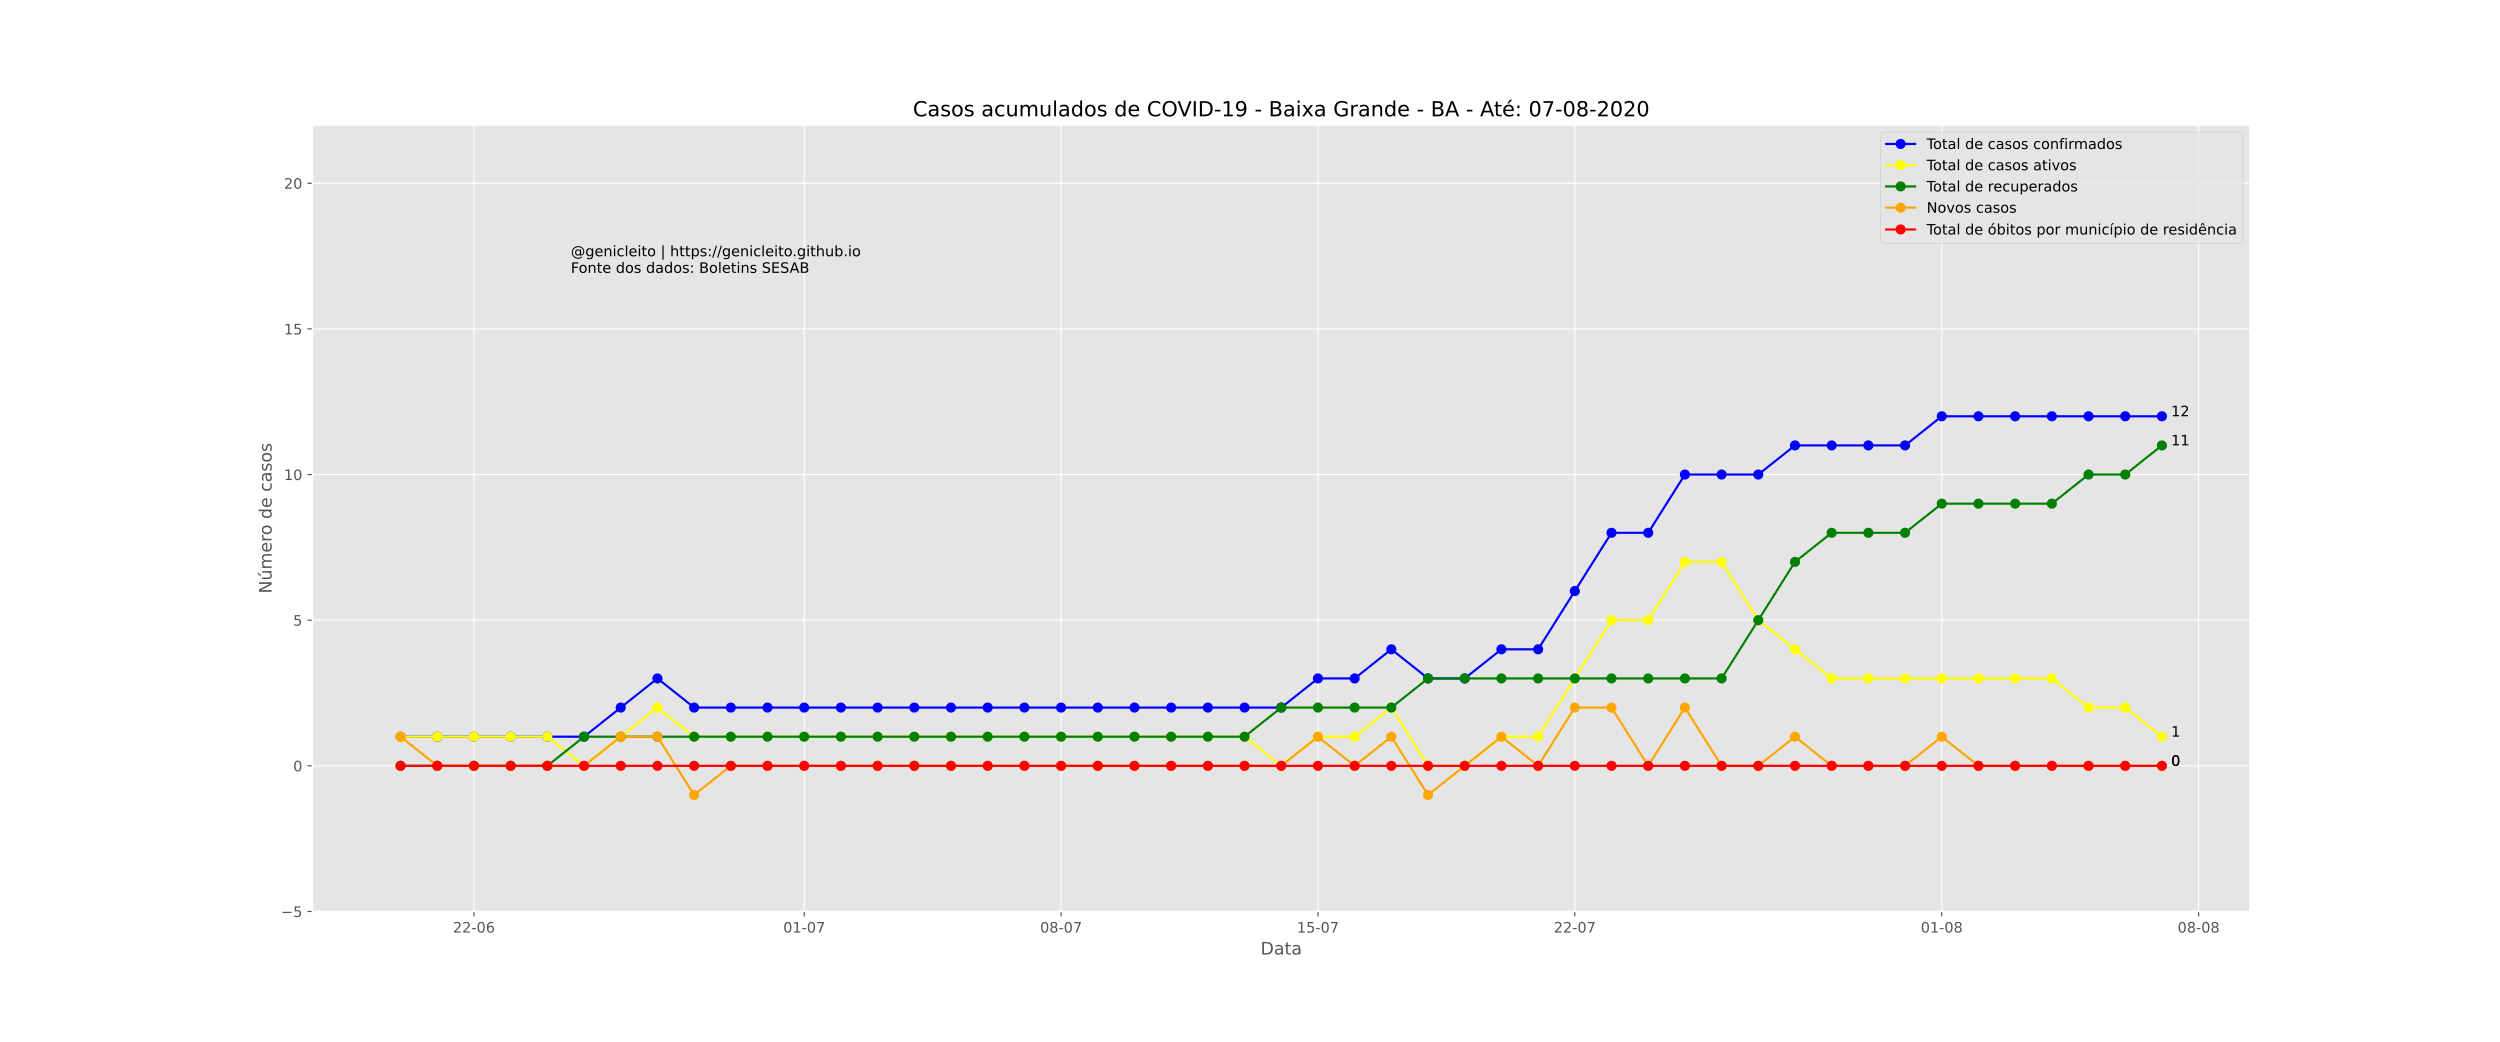 <?xml version="1.0" encoding="utf-8" standalone="no"?>
<!DOCTYPE svg PUBLIC "-//W3C//DTD SVG 1.1//EN"
  "http://www.w3.org/Graphics/SVG/1.1/DTD/svg11.dtd">
<!-- Created with matplotlib (https://matplotlib.org/) -->
<svg height="720pt" version="1.1" viewBox="0 0 1728 720" width="1728pt" xmlns="http://www.w3.org/2000/svg" xmlns:xlink="http://www.w3.org/1999/xlink">
 <defs>
  <style type="text/css">
*{stroke-linecap:butt;stroke-linejoin:round;}
  </style>
 </defs>
 <g id="figure_1">
  <g id="patch_1">
   <path d="M 0 720 
L 1728 720 
L 1728 0 
L 0 0 
z
" style="fill:#ffffff;"/>
  </g>
  <g id="axes_1">
   <g id="patch_2">
    <path d="M 216 630 
L 1555.2 630 
L 1555.2 86.4 
L 216 86.4 
z
" style="fill:#e5e5e5;"/>
   </g>
   <g id="matplotlib.axis_1">
    <g id="xtick_1">
     <g id="line2d_1">
      <path clip-path="url(#p306d287fb2)" d="M 327.6 630 
L 327.6 86.4 
" style="fill:none;stroke:#ffffff;stroke-linecap:square;stroke-width:0.8;"/>
     </g>
     <g id="line2d_2">
      <defs>
       <path d="M 0 0 
L 0 3.5 
" id="m873ca37927" style="stroke:#555555;stroke-width:0.8;"/>
      </defs>
      <g>
       <use style="fill:#555555;stroke:#555555;stroke-width:0.8;" x="327.6" xlink:href="#m873ca37927" y="630"/>
      </g>
     </g>
     <g id="text_1">
      <!-- 22-06 -->
      <defs>
       <path d="M 19.188 8.297 
L 53.609 8.297 
L 53.609 0 
L 7.328 0 
L 7.328 8.297 
Q 12.938 14.109 22.625 23.891 
Q 32.328 33.688 34.812 36.531 
Q 39.547 41.844 41.422 45.531 
Q 43.312 49.219 43.312 52.781 
Q 43.312 58.594 39.234 62.25 
Q 35.156 65.922 28.609 65.922 
Q 23.969 65.922 18.812 64.312 
Q 13.672 62.703 7.812 59.422 
L 7.812 69.391 
Q 13.766 71.781 18.938 73 
Q 24.125 74.219 28.422 74.219 
Q 39.75 74.219 46.484 68.547 
Q 53.219 62.891 53.219 53.422 
Q 53.219 48.922 51.531 44.891 
Q 49.859 40.875 45.406 35.406 
Q 44.188 33.984 37.641 27.219 
Q 31.109 20.453 19.188 8.297 
z
" id="DejaVuSans-50"/>
       <path d="M 4.891 31.391 
L 31.203 31.391 
L 31.203 23.391 
L 4.891 23.391 
z
" id="DejaVuSans-45"/>
       <path d="M 31.781 66.406 
Q 24.172 66.406 20.328 58.906 
Q 16.5 51.422 16.5 36.375 
Q 16.5 21.391 20.328 13.891 
Q 24.172 6.391 31.781 6.391 
Q 39.453 6.391 43.281 13.891 
Q 47.125 21.391 47.125 36.375 
Q 47.125 51.422 43.281 58.906 
Q 39.453 66.406 31.781 66.406 
z
M 31.781 74.219 
Q 44.047 74.219 50.516 64.516 
Q 56.984 54.828 56.984 36.375 
Q 56.984 17.969 50.516 8.266 
Q 44.047 -1.422 31.781 -1.422 
Q 19.531 -1.422 13.062 8.266 
Q 6.594 17.969 6.594 36.375 
Q 6.594 54.828 13.062 64.516 
Q 19.531 74.219 31.781 74.219 
z
" id="DejaVuSans-48"/>
       <path d="M 33.016 40.375 
Q 26.375 40.375 22.484 35.828 
Q 18.609 31.297 18.609 23.391 
Q 18.609 15.531 22.484 10.953 
Q 26.375 6.391 33.016 6.391 
Q 39.656 6.391 43.531 10.953 
Q 47.406 15.531 47.406 23.391 
Q 47.406 31.297 43.531 35.828 
Q 39.656 40.375 33.016 40.375 
z
M 52.594 71.297 
L 52.594 62.312 
Q 48.875 64.062 45.094 64.984 
Q 41.312 65.922 37.594 65.922 
Q 27.828 65.922 22.672 59.328 
Q 17.531 52.734 16.797 39.406 
Q 19.672 43.656 24.016 45.922 
Q 28.375 48.188 33.594 48.188 
Q 44.578 48.188 50.953 41.516 
Q 57.328 34.859 57.328 23.391 
Q 57.328 12.156 50.688 5.359 
Q 44.047 -1.422 33.016 -1.422 
Q 20.359 -1.422 13.672 8.266 
Q 6.984 17.969 6.984 36.375 
Q 6.984 53.656 15.188 63.938 
Q 23.391 74.219 37.203 74.219 
Q 40.922 74.219 44.703 73.484 
Q 48.484 72.75 52.594 71.297 
z
" id="DejaVuSans-54"/>
      </defs>
      <g style="fill:#555555;" transform="translate(313.071 644.598)scale(0.1 -0.1)">
       <use xlink:href="#DejaVuSans-50"/>
       <use x="63.623" xlink:href="#DejaVuSans-50"/>
       <use x="127.246" xlink:href="#DejaVuSans-45"/>
       <use x="163.33" xlink:href="#DejaVuSans-48"/>
       <use x="226.953" xlink:href="#DejaVuSans-54"/>
      </g>
     </g>
    </g>
    <g id="xtick_2">
     <g id="line2d_3">
      <path clip-path="url(#p306d287fb2)" d="M 555.873 630 
L 555.873 86.4 
" style="fill:none;stroke:#ffffff;stroke-linecap:square;stroke-width:0.8;"/>
     </g>
     <g id="line2d_4">
      <g>
       <use style="fill:#555555;stroke:#555555;stroke-width:0.8;" x="555.873" xlink:href="#m873ca37927" y="630"/>
      </g>
     </g>
     <g id="text_2">
      <!-- 01-07 -->
      <defs>
       <path d="M 12.406 8.297 
L 28.516 8.297 
L 28.516 63.922 
L 10.984 60.406 
L 10.984 69.391 
L 28.422 72.906 
L 38.281 72.906 
L 38.281 8.297 
L 54.391 8.297 
L 54.391 0 
L 12.406 0 
z
" id="DejaVuSans-49"/>
       <path d="M 8.203 72.906 
L 55.078 72.906 
L 55.078 68.703 
L 28.609 0 
L 18.312 0 
L 43.219 64.594 
L 8.203 64.594 
z
" id="DejaVuSans-55"/>
      </defs>
      <g style="fill:#555555;" transform="translate(541.344 644.598)scale(0.1 -0.1)">
       <use xlink:href="#DejaVuSans-48"/>
       <use x="63.623" xlink:href="#DejaVuSans-49"/>
       <use x="127.246" xlink:href="#DejaVuSans-45"/>
       <use x="163.33" xlink:href="#DejaVuSans-48"/>
       <use x="226.953" xlink:href="#DejaVuSans-55"/>
      </g>
     </g>
    </g>
    <g id="xtick_3">
     <g id="line2d_5">
      <path clip-path="url(#p306d287fb2)" d="M 733.418 630 
L 733.418 86.4 
" style="fill:none;stroke:#ffffff;stroke-linecap:square;stroke-width:0.8;"/>
     </g>
     <g id="line2d_6">
      <g>
       <use style="fill:#555555;stroke:#555555;stroke-width:0.8;" x="733.418" xlink:href="#m873ca37927" y="630"/>
      </g>
     </g>
     <g id="text_3">
      <!-- 08-07 -->
      <defs>
       <path d="M 31.781 34.625 
Q 24.75 34.625 20.719 30.859 
Q 16.703 27.094 16.703 20.516 
Q 16.703 13.922 20.719 10.156 
Q 24.75 6.391 31.781 6.391 
Q 38.812 6.391 42.859 10.172 
Q 46.922 13.969 46.922 20.516 
Q 46.922 27.094 42.891 30.859 
Q 38.875 34.625 31.781 34.625 
z
M 21.922 38.812 
Q 15.578 40.375 12.031 44.719 
Q 8.5 49.078 8.5 55.328 
Q 8.5 64.062 14.719 69.141 
Q 20.953 74.219 31.781 74.219 
Q 42.672 74.219 48.875 69.141 
Q 55.078 64.062 55.078 55.328 
Q 55.078 49.078 51.531 44.719 
Q 48 40.375 41.703 38.812 
Q 48.828 37.156 52.797 32.312 
Q 56.781 27.484 56.781 20.516 
Q 56.781 9.906 50.312 4.234 
Q 43.844 -1.422 31.781 -1.422 
Q 19.734 -1.422 13.25 4.234 
Q 6.781 9.906 6.781 20.516 
Q 6.781 27.484 10.781 32.312 
Q 14.797 37.156 21.922 38.812 
z
M 18.312 54.391 
Q 18.312 48.734 21.844 45.562 
Q 25.391 42.391 31.781 42.391 
Q 38.141 42.391 41.719 45.562 
Q 45.312 48.734 45.312 54.391 
Q 45.312 60.062 41.719 63.234 
Q 38.141 66.406 31.781 66.406 
Q 25.391 66.406 21.844 63.234 
Q 18.312 60.062 18.312 54.391 
z
" id="DejaVuSans-56"/>
      </defs>
      <g style="fill:#555555;" transform="translate(718.889 644.598)scale(0.1 -0.1)">
       <use xlink:href="#DejaVuSans-48"/>
       <use x="63.623" xlink:href="#DejaVuSans-56"/>
       <use x="127.246" xlink:href="#DejaVuSans-45"/>
       <use x="163.33" xlink:href="#DejaVuSans-48"/>
       <use x="226.953" xlink:href="#DejaVuSans-55"/>
      </g>
     </g>
    </g>
    <g id="xtick_4">
     <g id="line2d_7">
      <path clip-path="url(#p306d287fb2)" d="M 910.964 630 
L 910.964 86.4 
" style="fill:none;stroke:#ffffff;stroke-linecap:square;stroke-width:0.8;"/>
     </g>
     <g id="line2d_8">
      <g>
       <use style="fill:#555555;stroke:#555555;stroke-width:0.8;" x="910.964" xlink:href="#m873ca37927" y="630"/>
      </g>
     </g>
     <g id="text_4">
      <!-- 15-07 -->
      <defs>
       <path d="M 10.797 72.906 
L 49.516 72.906 
L 49.516 64.594 
L 19.828 64.594 
L 19.828 46.734 
Q 21.969 47.469 24.109 47.828 
Q 26.266 48.188 28.422 48.188 
Q 40.625 48.188 47.75 41.5 
Q 54.891 34.812 54.891 23.391 
Q 54.891 11.625 47.562 5.094 
Q 40.234 -1.422 26.906 -1.422 
Q 22.312 -1.422 17.547 -0.641 
Q 12.797 0.141 7.719 1.703 
L 7.719 11.625 
Q 12.109 9.234 16.797 8.062 
Q 21.484 6.891 26.703 6.891 
Q 35.156 6.891 40.078 11.328 
Q 45.016 15.766 45.016 23.391 
Q 45.016 31 40.078 35.438 
Q 35.156 39.891 26.703 39.891 
Q 22.75 39.891 18.812 39.016 
Q 14.891 38.141 10.797 36.281 
z
" id="DejaVuSans-53"/>
      </defs>
      <g style="fill:#555555;" transform="translate(896.435 644.598)scale(0.1 -0.1)">
       <use xlink:href="#DejaVuSans-49"/>
       <use x="63.623" xlink:href="#DejaVuSans-53"/>
       <use x="127.246" xlink:href="#DejaVuSans-45"/>
       <use x="163.33" xlink:href="#DejaVuSans-48"/>
       <use x="226.953" xlink:href="#DejaVuSans-55"/>
      </g>
     </g>
    </g>
    <g id="xtick_5">
     <g id="line2d_9">
      <path clip-path="url(#p306d287fb2)" d="M 1088.509 630 
L 1088.509 86.4 
" style="fill:none;stroke:#ffffff;stroke-linecap:square;stroke-width:0.8;"/>
     </g>
     <g id="line2d_10">
      <g>
       <use style="fill:#555555;stroke:#555555;stroke-width:0.8;" x="1088.509" xlink:href="#m873ca37927" y="630"/>
      </g>
     </g>
     <g id="text_5">
      <!-- 22-07 -->
      <g style="fill:#555555;" transform="translate(1073.98 644.598)scale(0.1 -0.1)">
       <use xlink:href="#DejaVuSans-50"/>
       <use x="63.623" xlink:href="#DejaVuSans-50"/>
       <use x="127.246" xlink:href="#DejaVuSans-45"/>
       <use x="163.33" xlink:href="#DejaVuSans-48"/>
       <use x="226.953" xlink:href="#DejaVuSans-55"/>
      </g>
     </g>
    </g>
    <g id="xtick_6">
     <g id="line2d_11">
      <path clip-path="url(#p306d287fb2)" d="M 1342.145 630 
L 1342.145 86.4 
" style="fill:none;stroke:#ffffff;stroke-linecap:square;stroke-width:0.8;"/>
     </g>
     <g id="line2d_12">
      <g>
       <use style="fill:#555555;stroke:#555555;stroke-width:0.8;" x="1342.145" xlink:href="#m873ca37927" y="630"/>
      </g>
     </g>
     <g id="text_6">
      <!-- 01-08 -->
      <g style="fill:#555555;" transform="translate(1327.617 644.598)scale(0.1 -0.1)">
       <use xlink:href="#DejaVuSans-48"/>
       <use x="63.623" xlink:href="#DejaVuSans-49"/>
       <use x="127.246" xlink:href="#DejaVuSans-45"/>
       <use x="163.33" xlink:href="#DejaVuSans-48"/>
       <use x="226.953" xlink:href="#DejaVuSans-56"/>
      </g>
     </g>
    </g>
    <g id="xtick_7">
     <g id="line2d_13">
      <path clip-path="url(#p306d287fb2)" d="M 1519.691 630 
L 1519.691 86.4 
" style="fill:none;stroke:#ffffff;stroke-linecap:square;stroke-width:0.8;"/>
     </g>
     <g id="line2d_14">
      <g>
       <use style="fill:#555555;stroke:#555555;stroke-width:0.8;" x="1519.691" xlink:href="#m873ca37927" y="630"/>
      </g>
     </g>
     <g id="text_7">
      <!-- 08-08 -->
      <g style="fill:#555555;" transform="translate(1505.162 644.598)scale(0.1 -0.1)">
       <use xlink:href="#DejaVuSans-48"/>
       <use x="63.623" xlink:href="#DejaVuSans-56"/>
       <use x="127.246" xlink:href="#DejaVuSans-45"/>
       <use x="163.33" xlink:href="#DejaVuSans-48"/>
       <use x="226.953" xlink:href="#DejaVuSans-56"/>
      </g>
     </g>
    </g>
    <g id="text_8">
     <!-- Data -->
     <defs>
      <path d="M 19.672 64.797 
L 19.672 8.109 
L 31.594 8.109 
Q 46.688 8.109 53.688 14.938 
Q 60.688 21.781 60.688 36.531 
Q 60.688 51.172 53.688 57.984 
Q 46.688 64.797 31.594 64.797 
z
M 9.812 72.906 
L 30.078 72.906 
Q 51.266 72.906 61.172 64.094 
Q 71.094 55.281 71.094 36.531 
Q 71.094 17.672 61.125 8.828 
Q 51.172 0 30.078 0 
L 9.812 0 
z
" id="DejaVuSans-68"/>
      <path d="M 34.281 27.484 
Q 23.391 27.484 19.188 25 
Q 14.984 22.516 14.984 16.5 
Q 14.984 11.719 18.141 8.906 
Q 21.297 6.109 26.703 6.109 
Q 34.188 6.109 38.703 11.406 
Q 43.219 16.703 43.219 25.484 
L 43.219 27.484 
z
M 52.203 31.203 
L 52.203 0 
L 43.219 0 
L 43.219 8.297 
Q 40.141 3.328 35.547 0.953 
Q 30.953 -1.422 24.312 -1.422 
Q 15.922 -1.422 10.953 3.297 
Q 6 8.016 6 15.922 
Q 6 25.141 12.172 29.828 
Q 18.359 34.516 30.609 34.516 
L 43.219 34.516 
L 43.219 35.406 
Q 43.219 41.609 39.141 45 
Q 35.062 48.391 27.688 48.391 
Q 23 48.391 18.547 47.266 
Q 14.109 46.141 10.016 43.891 
L 10.016 52.203 
Q 14.938 54.109 19.578 55.047 
Q 24.219 56 28.609 56 
Q 40.484 56 46.344 49.844 
Q 52.203 43.703 52.203 31.203 
z
" id="DejaVuSans-97"/>
      <path d="M 18.312 70.219 
L 18.312 54.688 
L 36.812 54.688 
L 36.812 47.703 
L 18.312 47.703 
L 18.312 18.016 
Q 18.312 11.328 20.141 9.422 
Q 21.969 7.516 27.594 7.516 
L 36.812 7.516 
L 36.812 0 
L 27.594 0 
Q 17.188 0 13.234 3.875 
Q 9.281 7.766 9.281 18.016 
L 9.281 47.703 
L 2.688 47.703 
L 2.688 54.688 
L 9.281 54.688 
L 9.281 70.219 
z
" id="DejaVuSans-116"/>
     </defs>
     <g style="fill:#555555;" transform="translate(871.274 659.796)scale(0.12 -0.12)">
      <use xlink:href="#DejaVuSans-68"/>
      <use x="77.002" xlink:href="#DejaVuSans-97"/>
      <use x="138.281" xlink:href="#DejaVuSans-116"/>
      <use x="177.49" xlink:href="#DejaVuSans-97"/>
     </g>
    </g>
   </g>
   <g id="matplotlib.axis_2">
    <g id="ytick_1">
     <g id="line2d_15">
      <path clip-path="url(#p306d287fb2)" d="M 216 630 
L 1555.2 630 
" style="fill:none;stroke:#ffffff;stroke-linecap:square;stroke-width:0.8;"/>
     </g>
     <g id="line2d_16">
      <defs>
       <path d="M 0 0 
L -3.5 0 
" id="m21954edaa7" style="stroke:#555555;stroke-width:0.8;"/>
      </defs>
      <g>
       <use style="fill:#555555;stroke:#555555;stroke-width:0.8;" x="216" xlink:href="#m21954edaa7" y="630"/>
      </g>
     </g>
     <g id="text_9">
      <!-- −5 -->
      <defs>
       <path d="M 10.594 35.5 
L 73.188 35.5 
L 73.188 27.203 
L 10.594 27.203 
z
" id="DejaVuSans-8722"/>
      </defs>
      <g style="fill:#555555;" transform="translate(194.258 633.799)scale(0.1 -0.1)">
       <use xlink:href="#DejaVuSans-8722"/>
       <use x="83.789" xlink:href="#DejaVuSans-53"/>
      </g>
     </g>
    </g>
    <g id="ytick_2">
     <g id="line2d_17">
      <path clip-path="url(#p306d287fb2)" d="M 216 529.333 
L 1555.2 529.333 
" style="fill:none;stroke:#ffffff;stroke-linecap:square;stroke-width:0.8;"/>
     </g>
     <g id="line2d_18">
      <g>
       <use style="fill:#555555;stroke:#555555;stroke-width:0.8;" x="216" xlink:href="#m21954edaa7" y="529.333"/>
      </g>
     </g>
     <g id="text_10">
      <!-- 0 -->
      <g style="fill:#555555;" transform="translate(202.637 533.133)scale(0.1 -0.1)">
       <use xlink:href="#DejaVuSans-48"/>
      </g>
     </g>
    </g>
    <g id="ytick_3">
     <g id="line2d_19">
      <path clip-path="url(#p306d287fb2)" d="M 216 428.667 
L 1555.2 428.667 
" style="fill:none;stroke:#ffffff;stroke-linecap:square;stroke-width:0.8;"/>
     </g>
     <g id="line2d_20">
      <g>
       <use style="fill:#555555;stroke:#555555;stroke-width:0.8;" x="216" xlink:href="#m21954edaa7" y="428.667"/>
      </g>
     </g>
     <g id="text_11">
      <!-- 5 -->
      <g style="fill:#555555;" transform="translate(202.637 432.466)scale(0.1 -0.1)">
       <use xlink:href="#DejaVuSans-53"/>
      </g>
     </g>
    </g>
    <g id="ytick_4">
     <g id="line2d_21">
      <path clip-path="url(#p306d287fb2)" d="M 216 328 
L 1555.2 328 
" style="fill:none;stroke:#ffffff;stroke-linecap:square;stroke-width:0.8;"/>
     </g>
     <g id="line2d_22">
      <g>
       <use style="fill:#555555;stroke:#555555;stroke-width:0.8;" x="216" xlink:href="#m21954edaa7" y="328"/>
      </g>
     </g>
     <g id="text_12">
      <!-- 10 -->
      <g style="fill:#555555;" transform="translate(196.275 331.799)scale(0.1 -0.1)">
       <use xlink:href="#DejaVuSans-49"/>
       <use x="63.623" xlink:href="#DejaVuSans-48"/>
      </g>
     </g>
    </g>
    <g id="ytick_5">
     <g id="line2d_23">
      <path clip-path="url(#p306d287fb2)" d="M 216 227.333 
L 1555.2 227.333 
" style="fill:none;stroke:#ffffff;stroke-linecap:square;stroke-width:0.8;"/>
     </g>
     <g id="line2d_24">
      <g>
       <use style="fill:#555555;stroke:#555555;stroke-width:0.8;" x="216" xlink:href="#m21954edaa7" y="227.333"/>
      </g>
     </g>
     <g id="text_13">
      <!-- 15 -->
      <g style="fill:#555555;" transform="translate(196.275 231.133)scale(0.1 -0.1)">
       <use xlink:href="#DejaVuSans-49"/>
       <use x="63.623" xlink:href="#DejaVuSans-53"/>
      </g>
     </g>
    </g>
    <g id="ytick_6">
     <g id="line2d_25">
      <path clip-path="url(#p306d287fb2)" d="M 216 126.667 
L 1555.2 126.667 
" style="fill:none;stroke:#ffffff;stroke-linecap:square;stroke-width:0.8;"/>
     </g>
     <g id="line2d_26">
      <g>
       <use style="fill:#555555;stroke:#555555;stroke-width:0.8;" x="216" xlink:href="#m21954edaa7" y="126.667"/>
      </g>
     </g>
     <g id="text_14">
      <!-- 20 -->
      <g style="fill:#555555;" transform="translate(196.275 130.466)scale(0.1 -0.1)">
       <use xlink:href="#DejaVuSans-50"/>
       <use x="63.623" xlink:href="#DejaVuSans-48"/>
      </g>
     </g>
    </g>
    <g id="text_15">
     <!-- Número de casos -->
     <defs>
      <path d="M 9.812 72.906 
L 23.094 72.906 
L 55.422 11.922 
L 55.422 72.906 
L 64.984 72.906 
L 64.984 0 
L 51.703 0 
L 19.391 60.984 
L 19.391 0 
L 9.812 0 
z
" id="DejaVuSans-78"/>
      <path d="M 8.5 21.578 
L 8.5 54.688 
L 17.484 54.688 
L 17.484 21.922 
Q 17.484 14.156 20.5 10.266 
Q 23.531 6.391 29.594 6.391 
Q 36.859 6.391 41.078 11.031 
Q 45.312 15.672 45.312 23.688 
L 45.312 54.688 
L 54.297 54.688 
L 54.297 0 
L 45.312 0 
L 45.312 8.406 
Q 42.047 3.422 37.719 1 
Q 33.406 -1.422 27.688 -1.422 
Q 18.266 -1.422 13.375 4.438 
Q 8.5 10.297 8.5 21.578 
z
M 31.109 56 
z
M 37.781 79.984 
L 47.5 79.984 
L 31.594 61.625 
L 24.109 61.625 
z
" id="DejaVuSans-250"/>
      <path d="M 52 44.188 
Q 55.375 50.25 60.062 53.125 
Q 64.75 56 71.094 56 
Q 79.641 56 84.281 50.016 
Q 88.922 44.047 88.922 33.016 
L 88.922 0 
L 79.891 0 
L 79.891 32.719 
Q 79.891 40.578 77.094 44.375 
Q 74.312 48.188 68.609 48.188 
Q 61.625 48.188 57.562 43.547 
Q 53.516 38.922 53.516 30.906 
L 53.516 0 
L 44.484 0 
L 44.484 32.719 
Q 44.484 40.625 41.703 44.406 
Q 38.922 48.188 33.109 48.188 
Q 26.219 48.188 22.156 43.531 
Q 18.109 38.875 18.109 30.906 
L 18.109 0 
L 9.078 0 
L 9.078 54.688 
L 18.109 54.688 
L 18.109 46.188 
Q 21.188 51.219 25.484 53.609 
Q 29.781 56 35.688 56 
Q 41.656 56 45.828 52.969 
Q 50 49.953 52 44.188 
z
" id="DejaVuSans-109"/>
      <path d="M 56.203 29.594 
L 56.203 25.203 
L 14.891 25.203 
Q 15.484 15.922 20.484 11.062 
Q 25.484 6.203 34.422 6.203 
Q 39.594 6.203 44.453 7.469 
Q 49.312 8.734 54.109 11.281 
L 54.109 2.781 
Q 49.266 0.734 44.188 -0.344 
Q 39.109 -1.422 33.891 -1.422 
Q 20.797 -1.422 13.156 6.188 
Q 5.516 13.812 5.516 26.812 
Q 5.516 40.234 12.766 48.109 
Q 20.016 56 32.328 56 
Q 43.359 56 49.781 48.891 
Q 56.203 41.797 56.203 29.594 
z
M 47.219 32.234 
Q 47.125 39.594 43.094 43.984 
Q 39.062 48.391 32.422 48.391 
Q 24.906 48.391 20.391 44.141 
Q 15.875 39.891 15.188 32.172 
z
" id="DejaVuSans-101"/>
      <path d="M 41.109 46.297 
Q 39.594 47.172 37.812 47.578 
Q 36.031 48 33.891 48 
Q 26.266 48 22.188 43.047 
Q 18.109 38.094 18.109 28.812 
L 18.109 0 
L 9.078 0 
L 9.078 54.688 
L 18.109 54.688 
L 18.109 46.188 
Q 20.953 51.172 25.484 53.578 
Q 30.031 56 36.531 56 
Q 37.453 56 38.578 55.875 
Q 39.703 55.766 41.062 55.516 
z
" id="DejaVuSans-114"/>
      <path d="M 30.609 48.391 
Q 23.391 48.391 19.188 42.75 
Q 14.984 37.109 14.984 27.297 
Q 14.984 17.484 19.156 11.844 
Q 23.344 6.203 30.609 6.203 
Q 37.797 6.203 41.984 11.859 
Q 46.188 17.531 46.188 27.297 
Q 46.188 37.016 41.984 42.703 
Q 37.797 48.391 30.609 48.391 
z
M 30.609 56 
Q 42.328 56 49.016 48.375 
Q 55.719 40.766 55.719 27.297 
Q 55.719 13.875 49.016 6.219 
Q 42.328 -1.422 30.609 -1.422 
Q 18.844 -1.422 12.172 6.219 
Q 5.516 13.875 5.516 27.297 
Q 5.516 40.766 12.172 48.375 
Q 18.844 56 30.609 56 
z
" id="DejaVuSans-111"/>
      <path id="DejaVuSans-32"/>
      <path d="M 45.406 46.391 
L 45.406 75.984 
L 54.391 75.984 
L 54.391 0 
L 45.406 0 
L 45.406 8.203 
Q 42.578 3.328 38.25 0.953 
Q 33.938 -1.422 27.875 -1.422 
Q 17.969 -1.422 11.734 6.484 
Q 5.516 14.406 5.516 27.297 
Q 5.516 40.188 11.734 48.094 
Q 17.969 56 27.875 56 
Q 33.938 56 38.25 53.625 
Q 42.578 51.266 45.406 46.391 
z
M 14.797 27.297 
Q 14.797 17.391 18.875 11.75 
Q 22.953 6.109 30.078 6.109 
Q 37.203 6.109 41.297 11.75 
Q 45.406 17.391 45.406 27.297 
Q 45.406 37.203 41.297 42.844 
Q 37.203 48.484 30.078 48.484 
Q 22.953 48.484 18.875 42.844 
Q 14.797 37.203 14.797 27.297 
z
" id="DejaVuSans-100"/>
      <path d="M 48.781 52.594 
L 48.781 44.188 
Q 44.969 46.297 41.141 47.344 
Q 37.312 48.391 33.406 48.391 
Q 24.656 48.391 19.812 42.844 
Q 14.984 37.312 14.984 27.297 
Q 14.984 17.281 19.812 11.734 
Q 24.656 6.203 33.406 6.203 
Q 37.312 6.203 41.141 7.25 
Q 44.969 8.297 48.781 10.406 
L 48.781 2.094 
Q 45.016 0.344 40.984 -0.531 
Q 36.969 -1.422 32.422 -1.422 
Q 20.062 -1.422 12.781 6.344 
Q 5.516 14.109 5.516 27.297 
Q 5.516 40.672 12.859 48.328 
Q 20.219 56 33.016 56 
Q 37.156 56 41.109 55.141 
Q 45.062 54.297 48.781 52.594 
z
" id="DejaVuSans-99"/>
      <path d="M 44.281 53.078 
L 44.281 44.578 
Q 40.484 46.531 36.375 47.5 
Q 32.281 48.484 27.875 48.484 
Q 21.188 48.484 17.844 46.438 
Q 14.5 44.391 14.5 40.281 
Q 14.5 37.156 16.891 35.375 
Q 19.281 33.594 26.516 31.984 
L 29.594 31.297 
Q 39.156 29.25 43.188 25.516 
Q 47.219 21.781 47.219 15.094 
Q 47.219 7.469 41.188 3.016 
Q 35.156 -1.422 24.609 -1.422 
Q 20.219 -1.422 15.453 -0.562 
Q 10.688 0.297 5.422 2 
L 5.422 11.281 
Q 10.406 8.688 15.234 7.391 
Q 20.062 6.109 24.812 6.109 
Q 31.156 6.109 34.562 8.281 
Q 37.984 10.453 37.984 14.406 
Q 37.984 18.062 35.516 20.016 
Q 33.062 21.969 24.703 23.781 
L 21.578 24.516 
Q 13.234 26.266 9.516 29.906 
Q 5.812 33.547 5.812 39.891 
Q 5.812 47.609 11.281 51.797 
Q 16.75 56 26.812 56 
Q 31.781 56 36.172 55.266 
Q 40.578 54.547 44.281 53.078 
z
" id="DejaVuSans-115"/>
     </defs>
     <g style="fill:#555555;" transform="translate(187.762 410.243)rotate(-90)scale(0.12 -0.12)">
      <use xlink:href="#DejaVuSans-78"/>
      <use x="74.805" xlink:href="#DejaVuSans-250"/>
      <use x="138.184" xlink:href="#DejaVuSans-109"/>
      <use x="235.596" xlink:href="#DejaVuSans-101"/>
      <use x="297.119" xlink:href="#DejaVuSans-114"/>
      <use x="335.982" xlink:href="#DejaVuSans-111"/>
      <use x="397.164" xlink:href="#DejaVuSans-32"/>
      <use x="428.951" xlink:href="#DejaVuSans-100"/>
      <use x="492.428" xlink:href="#DejaVuSans-101"/>
      <use x="553.951" xlink:href="#DejaVuSans-32"/>
      <use x="585.738" xlink:href="#DejaVuSans-99"/>
      <use x="640.719" xlink:href="#DejaVuSans-97"/>
      <use x="701.998" xlink:href="#DejaVuSans-115"/>
      <use x="754.098" xlink:href="#DejaVuSans-111"/>
      <use x="815.279" xlink:href="#DejaVuSans-115"/>
     </g>
    </g>
   </g>
   <g id="line2d_27">
    <path clip-path="url(#p306d287fb2)" d="M 276.873 509.2 
L 302.236 509.2 
L 327.6 509.2 
L 352.964 509.2 
L 378.327 509.2 
L 403.691 509.2 
L 429.055 489.067 
L 454.418 468.933 
L 479.782 489.067 
L 505.145 489.067 
L 530.509 489.067 
L 555.873 489.067 
L 581.236 489.067 
L 606.6 489.067 
L 631.964 489.067 
L 657.327 489.067 
L 682.691 489.067 
L 708.055 489.067 
L 733.418 489.067 
L 758.782 489.067 
L 784.145 489.067 
L 809.509 489.067 
L 834.873 489.067 
L 860.236 489.067 
L 885.6 489.067 
L 910.964 468.933 
L 936.327 468.933 
L 961.691 448.8 
L 987.055 468.933 
L 1012.418 468.933 
L 1037.782 448.8 
L 1063.145 448.8 
L 1088.509 408.533 
L 1113.873 368.267 
L 1139.236 368.267 
L 1164.6 328 
L 1189.964 328 
L 1215.327 328 
L 1240.691 307.867 
L 1266.055 307.867 
L 1291.418 307.867 
L 1316.782 307.867 
L 1342.145 287.733 
L 1367.509 287.733 
L 1392.873 287.733 
L 1418.236 287.733 
L 1443.6 287.733 
L 1468.964 287.733 
L 1494.327 287.733 
" style="fill:none;stroke:#0000ff;stroke-linecap:square;stroke-width:1.5;"/>
    <defs>
     <path d="M 0 3 
C 0.796 3 1.559 2.684 2.121 2.121 
C 2.684 1.559 3 0.796 3 0 
C 3 -0.796 2.684 -1.559 2.121 -2.121 
C 1.559 -2.684 0.796 -3 0 -3 
C -0.796 -3 -1.559 -2.684 -2.121 -2.121 
C -2.684 -1.559 -3 -0.796 -3 0 
C -3 0.796 -2.684 1.559 -2.121 2.121 
C -1.559 2.684 -0.796 3 0 3 
z
" id="m2992539815" style="stroke:#0000ff;"/>
    </defs>
    <g clip-path="url(#p306d287fb2)">
     <use style="fill:#0000ff;stroke:#0000ff;" x="276.873" xlink:href="#m2992539815" y="509.2"/>
     <use style="fill:#0000ff;stroke:#0000ff;" x="302.236" xlink:href="#m2992539815" y="509.2"/>
     <use style="fill:#0000ff;stroke:#0000ff;" x="327.6" xlink:href="#m2992539815" y="509.2"/>
     <use style="fill:#0000ff;stroke:#0000ff;" x="352.964" xlink:href="#m2992539815" y="509.2"/>
     <use style="fill:#0000ff;stroke:#0000ff;" x="378.327" xlink:href="#m2992539815" y="509.2"/>
     <use style="fill:#0000ff;stroke:#0000ff;" x="403.691" xlink:href="#m2992539815" y="509.2"/>
     <use style="fill:#0000ff;stroke:#0000ff;" x="429.055" xlink:href="#m2992539815" y="489.067"/>
     <use style="fill:#0000ff;stroke:#0000ff;" x="454.418" xlink:href="#m2992539815" y="468.933"/>
     <use style="fill:#0000ff;stroke:#0000ff;" x="479.782" xlink:href="#m2992539815" y="489.067"/>
     <use style="fill:#0000ff;stroke:#0000ff;" x="505.145" xlink:href="#m2992539815" y="489.067"/>
     <use style="fill:#0000ff;stroke:#0000ff;" x="530.509" xlink:href="#m2992539815" y="489.067"/>
     <use style="fill:#0000ff;stroke:#0000ff;" x="555.873" xlink:href="#m2992539815" y="489.067"/>
     <use style="fill:#0000ff;stroke:#0000ff;" x="581.236" xlink:href="#m2992539815" y="489.067"/>
     <use style="fill:#0000ff;stroke:#0000ff;" x="606.6" xlink:href="#m2992539815" y="489.067"/>
     <use style="fill:#0000ff;stroke:#0000ff;" x="631.964" xlink:href="#m2992539815" y="489.067"/>
     <use style="fill:#0000ff;stroke:#0000ff;" x="657.327" xlink:href="#m2992539815" y="489.067"/>
     <use style="fill:#0000ff;stroke:#0000ff;" x="682.691" xlink:href="#m2992539815" y="489.067"/>
     <use style="fill:#0000ff;stroke:#0000ff;" x="708.055" xlink:href="#m2992539815" y="489.067"/>
     <use style="fill:#0000ff;stroke:#0000ff;" x="733.418" xlink:href="#m2992539815" y="489.067"/>
     <use style="fill:#0000ff;stroke:#0000ff;" x="758.782" xlink:href="#m2992539815" y="489.067"/>
     <use style="fill:#0000ff;stroke:#0000ff;" x="784.145" xlink:href="#m2992539815" y="489.067"/>
     <use style="fill:#0000ff;stroke:#0000ff;" x="809.509" xlink:href="#m2992539815" y="489.067"/>
     <use style="fill:#0000ff;stroke:#0000ff;" x="834.873" xlink:href="#m2992539815" y="489.067"/>
     <use style="fill:#0000ff;stroke:#0000ff;" x="860.236" xlink:href="#m2992539815" y="489.067"/>
     <use style="fill:#0000ff;stroke:#0000ff;" x="885.6" xlink:href="#m2992539815" y="489.067"/>
     <use style="fill:#0000ff;stroke:#0000ff;" x="910.964" xlink:href="#m2992539815" y="468.933"/>
     <use style="fill:#0000ff;stroke:#0000ff;" x="936.327" xlink:href="#m2992539815" y="468.933"/>
     <use style="fill:#0000ff;stroke:#0000ff;" x="961.691" xlink:href="#m2992539815" y="448.8"/>
     <use style="fill:#0000ff;stroke:#0000ff;" x="987.055" xlink:href="#m2992539815" y="468.933"/>
     <use style="fill:#0000ff;stroke:#0000ff;" x="1012.418" xlink:href="#m2992539815" y="468.933"/>
     <use style="fill:#0000ff;stroke:#0000ff;" x="1037.782" xlink:href="#m2992539815" y="448.8"/>
     <use style="fill:#0000ff;stroke:#0000ff;" x="1063.145" xlink:href="#m2992539815" y="448.8"/>
     <use style="fill:#0000ff;stroke:#0000ff;" x="1088.509" xlink:href="#m2992539815" y="408.533"/>
     <use style="fill:#0000ff;stroke:#0000ff;" x="1113.873" xlink:href="#m2992539815" y="368.267"/>
     <use style="fill:#0000ff;stroke:#0000ff;" x="1139.236" xlink:href="#m2992539815" y="368.267"/>
     <use style="fill:#0000ff;stroke:#0000ff;" x="1164.6" xlink:href="#m2992539815" y="328"/>
     <use style="fill:#0000ff;stroke:#0000ff;" x="1189.964" xlink:href="#m2992539815" y="328"/>
     <use style="fill:#0000ff;stroke:#0000ff;" x="1215.327" xlink:href="#m2992539815" y="328"/>
     <use style="fill:#0000ff;stroke:#0000ff;" x="1240.691" xlink:href="#m2992539815" y="307.867"/>
     <use style="fill:#0000ff;stroke:#0000ff;" x="1266.055" xlink:href="#m2992539815" y="307.867"/>
     <use style="fill:#0000ff;stroke:#0000ff;" x="1291.418" xlink:href="#m2992539815" y="307.867"/>
     <use style="fill:#0000ff;stroke:#0000ff;" x="1316.782" xlink:href="#m2992539815" y="307.867"/>
     <use style="fill:#0000ff;stroke:#0000ff;" x="1342.145" xlink:href="#m2992539815" y="287.733"/>
     <use style="fill:#0000ff;stroke:#0000ff;" x="1367.509" xlink:href="#m2992539815" y="287.733"/>
     <use style="fill:#0000ff;stroke:#0000ff;" x="1392.873" xlink:href="#m2992539815" y="287.733"/>
     <use style="fill:#0000ff;stroke:#0000ff;" x="1418.236" xlink:href="#m2992539815" y="287.733"/>
     <use style="fill:#0000ff;stroke:#0000ff;" x="1443.6" xlink:href="#m2992539815" y="287.733"/>
     <use style="fill:#0000ff;stroke:#0000ff;" x="1468.964" xlink:href="#m2992539815" y="287.733"/>
     <use style="fill:#0000ff;stroke:#0000ff;" x="1494.327" xlink:href="#m2992539815" y="287.733"/>
    </g>
   </g>
   <g id="line2d_28">
    <path clip-path="url(#p306d287fb2)" d="M 276.873 509.2 
L 302.236 509.2 
L 327.6 509.2 
L 352.964 509.2 
L 378.327 509.2 
L 403.691 529.333 
L 429.055 509.2 
L 454.418 489.067 
L 479.782 509.2 
L 505.145 509.2 
L 530.509 509.2 
L 555.873 509.2 
L 581.236 509.2 
L 606.6 509.2 
L 631.964 509.2 
L 657.327 509.2 
L 682.691 509.2 
L 708.055 509.2 
L 733.418 509.2 
L 758.782 509.2 
L 784.145 509.2 
L 809.509 509.2 
L 834.873 509.2 
L 860.236 509.2 
L 885.6 529.333 
L 910.964 509.2 
L 936.327 509.2 
L 961.691 489.067 
L 987.055 529.333 
L 1012.418 529.333 
L 1037.782 509.2 
L 1063.145 509.2 
L 1088.509 468.933 
L 1113.873 428.667 
L 1139.236 428.667 
L 1164.6 388.4 
L 1189.964 388.4 
L 1215.327 428.667 
L 1240.691 448.8 
L 1266.055 468.933 
L 1291.418 468.933 
L 1316.782 468.933 
L 1342.145 468.933 
L 1367.509 468.933 
L 1392.873 468.933 
L 1418.236 468.933 
L 1443.6 489.067 
L 1468.964 489.067 
L 1494.327 509.2 
" style="fill:none;stroke:#ffff00;stroke-linecap:square;stroke-width:1.5;"/>
    <defs>
     <path d="M 0 3 
C 0.796 3 1.559 2.684 2.121 2.121 
C 2.684 1.559 3 0.796 3 0 
C 3 -0.796 2.684 -1.559 2.121 -2.121 
C 1.559 -2.684 0.796 -3 0 -3 
C -0.796 -3 -1.559 -2.684 -2.121 -2.121 
C -2.684 -1.559 -3 -0.796 -3 0 
C -3 0.796 -2.684 1.559 -2.121 2.121 
C -1.559 2.684 -0.796 3 0 3 
z
" id="m756eba3979" style="stroke:#ffff00;"/>
    </defs>
    <g clip-path="url(#p306d287fb2)">
     <use style="fill:#ffff00;stroke:#ffff00;" x="276.873" xlink:href="#m756eba3979" y="509.2"/>
     <use style="fill:#ffff00;stroke:#ffff00;" x="302.236" xlink:href="#m756eba3979" y="509.2"/>
     <use style="fill:#ffff00;stroke:#ffff00;" x="327.6" xlink:href="#m756eba3979" y="509.2"/>
     <use style="fill:#ffff00;stroke:#ffff00;" x="352.964" xlink:href="#m756eba3979" y="509.2"/>
     <use style="fill:#ffff00;stroke:#ffff00;" x="378.327" xlink:href="#m756eba3979" y="509.2"/>
     <use style="fill:#ffff00;stroke:#ffff00;" x="403.691" xlink:href="#m756eba3979" y="529.333"/>
     <use style="fill:#ffff00;stroke:#ffff00;" x="429.055" xlink:href="#m756eba3979" y="509.2"/>
     <use style="fill:#ffff00;stroke:#ffff00;" x="454.418" xlink:href="#m756eba3979" y="489.067"/>
     <use style="fill:#ffff00;stroke:#ffff00;" x="479.782" xlink:href="#m756eba3979" y="509.2"/>
     <use style="fill:#ffff00;stroke:#ffff00;" x="505.145" xlink:href="#m756eba3979" y="509.2"/>
     <use style="fill:#ffff00;stroke:#ffff00;" x="530.509" xlink:href="#m756eba3979" y="509.2"/>
     <use style="fill:#ffff00;stroke:#ffff00;" x="555.873" xlink:href="#m756eba3979" y="509.2"/>
     <use style="fill:#ffff00;stroke:#ffff00;" x="581.236" xlink:href="#m756eba3979" y="509.2"/>
     <use style="fill:#ffff00;stroke:#ffff00;" x="606.6" xlink:href="#m756eba3979" y="509.2"/>
     <use style="fill:#ffff00;stroke:#ffff00;" x="631.964" xlink:href="#m756eba3979" y="509.2"/>
     <use style="fill:#ffff00;stroke:#ffff00;" x="657.327" xlink:href="#m756eba3979" y="509.2"/>
     <use style="fill:#ffff00;stroke:#ffff00;" x="682.691" xlink:href="#m756eba3979" y="509.2"/>
     <use style="fill:#ffff00;stroke:#ffff00;" x="708.055" xlink:href="#m756eba3979" y="509.2"/>
     <use style="fill:#ffff00;stroke:#ffff00;" x="733.418" xlink:href="#m756eba3979" y="509.2"/>
     <use style="fill:#ffff00;stroke:#ffff00;" x="758.782" xlink:href="#m756eba3979" y="509.2"/>
     <use style="fill:#ffff00;stroke:#ffff00;" x="784.145" xlink:href="#m756eba3979" y="509.2"/>
     <use style="fill:#ffff00;stroke:#ffff00;" x="809.509" xlink:href="#m756eba3979" y="509.2"/>
     <use style="fill:#ffff00;stroke:#ffff00;" x="834.873" xlink:href="#m756eba3979" y="509.2"/>
     <use style="fill:#ffff00;stroke:#ffff00;" x="860.236" xlink:href="#m756eba3979" y="509.2"/>
     <use style="fill:#ffff00;stroke:#ffff00;" x="885.6" xlink:href="#m756eba3979" y="529.333"/>
     <use style="fill:#ffff00;stroke:#ffff00;" x="910.964" xlink:href="#m756eba3979" y="509.2"/>
     <use style="fill:#ffff00;stroke:#ffff00;" x="936.327" xlink:href="#m756eba3979" y="509.2"/>
     <use style="fill:#ffff00;stroke:#ffff00;" x="961.691" xlink:href="#m756eba3979" y="489.067"/>
     <use style="fill:#ffff00;stroke:#ffff00;" x="987.055" xlink:href="#m756eba3979" y="529.333"/>
     <use style="fill:#ffff00;stroke:#ffff00;" x="1012.418" xlink:href="#m756eba3979" y="529.333"/>
     <use style="fill:#ffff00;stroke:#ffff00;" x="1037.782" xlink:href="#m756eba3979" y="509.2"/>
     <use style="fill:#ffff00;stroke:#ffff00;" x="1063.145" xlink:href="#m756eba3979" y="509.2"/>
     <use style="fill:#ffff00;stroke:#ffff00;" x="1088.509" xlink:href="#m756eba3979" y="468.933"/>
     <use style="fill:#ffff00;stroke:#ffff00;" x="1113.873" xlink:href="#m756eba3979" y="428.667"/>
     <use style="fill:#ffff00;stroke:#ffff00;" x="1139.236" xlink:href="#m756eba3979" y="428.667"/>
     <use style="fill:#ffff00;stroke:#ffff00;" x="1164.6" xlink:href="#m756eba3979" y="388.4"/>
     <use style="fill:#ffff00;stroke:#ffff00;" x="1189.964" xlink:href="#m756eba3979" y="388.4"/>
     <use style="fill:#ffff00;stroke:#ffff00;" x="1215.327" xlink:href="#m756eba3979" y="428.667"/>
     <use style="fill:#ffff00;stroke:#ffff00;" x="1240.691" xlink:href="#m756eba3979" y="448.8"/>
     <use style="fill:#ffff00;stroke:#ffff00;" x="1266.055" xlink:href="#m756eba3979" y="468.933"/>
     <use style="fill:#ffff00;stroke:#ffff00;" x="1291.418" xlink:href="#m756eba3979" y="468.933"/>
     <use style="fill:#ffff00;stroke:#ffff00;" x="1316.782" xlink:href="#m756eba3979" y="468.933"/>
     <use style="fill:#ffff00;stroke:#ffff00;" x="1342.145" xlink:href="#m756eba3979" y="468.933"/>
     <use style="fill:#ffff00;stroke:#ffff00;" x="1367.509" xlink:href="#m756eba3979" y="468.933"/>
     <use style="fill:#ffff00;stroke:#ffff00;" x="1392.873" xlink:href="#m756eba3979" y="468.933"/>
     <use style="fill:#ffff00;stroke:#ffff00;" x="1418.236" xlink:href="#m756eba3979" y="468.933"/>
     <use style="fill:#ffff00;stroke:#ffff00;" x="1443.6" xlink:href="#m756eba3979" y="489.067"/>
     <use style="fill:#ffff00;stroke:#ffff00;" x="1468.964" xlink:href="#m756eba3979" y="489.067"/>
     <use style="fill:#ffff00;stroke:#ffff00;" x="1494.327" xlink:href="#m756eba3979" y="509.2"/>
    </g>
   </g>
   <g id="line2d_29">
    <path clip-path="url(#p306d287fb2)" d="M 276.873 529.333 
L 302.236 529.333 
L 327.6 529.333 
L 352.964 529.333 
L 378.327 529.333 
L 403.691 509.2 
L 429.055 509.2 
L 454.418 509.2 
L 479.782 509.2 
L 505.145 509.2 
L 530.509 509.2 
L 555.873 509.2 
L 581.236 509.2 
L 606.6 509.2 
L 631.964 509.2 
L 657.327 509.2 
L 682.691 509.2 
L 708.055 509.2 
L 733.418 509.2 
L 758.782 509.2 
L 784.145 509.2 
L 809.509 509.2 
L 834.873 509.2 
L 860.236 509.2 
L 885.6 489.067 
L 910.964 489.067 
L 936.327 489.067 
L 961.691 489.067 
L 987.055 468.933 
L 1012.418 468.933 
L 1037.782 468.933 
L 1063.145 468.933 
L 1088.509 468.933 
L 1113.873 468.933 
L 1139.236 468.933 
L 1164.6 468.933 
L 1189.964 468.933 
L 1215.327 428.667 
L 1240.691 388.4 
L 1266.055 368.267 
L 1291.418 368.267 
L 1316.782 368.267 
L 1342.145 348.133 
L 1367.509 348.133 
L 1392.873 348.133 
L 1418.236 348.133 
L 1443.6 328 
L 1468.964 328 
L 1494.327 307.867 
" style="fill:none;stroke:#008000;stroke-linecap:square;stroke-width:1.5;"/>
    <defs>
     <path d="M 0 3 
C 0.796 3 1.559 2.684 2.121 2.121 
C 2.684 1.559 3 0.796 3 0 
C 3 -0.796 2.684 -1.559 2.121 -2.121 
C 1.559 -2.684 0.796 -3 0 -3 
C -0.796 -3 -1.559 -2.684 -2.121 -2.121 
C -2.684 -1.559 -3 -0.796 -3 0 
C -3 0.796 -2.684 1.559 -2.121 2.121 
C -1.559 2.684 -0.796 3 0 3 
z
" id="m80543be16c" style="stroke:#008000;"/>
    </defs>
    <g clip-path="url(#p306d287fb2)">
     <use style="fill:#008000;stroke:#008000;" x="276.873" xlink:href="#m80543be16c" y="529.333"/>
     <use style="fill:#008000;stroke:#008000;" x="302.236" xlink:href="#m80543be16c" y="529.333"/>
     <use style="fill:#008000;stroke:#008000;" x="327.6" xlink:href="#m80543be16c" y="529.333"/>
     <use style="fill:#008000;stroke:#008000;" x="352.964" xlink:href="#m80543be16c" y="529.333"/>
     <use style="fill:#008000;stroke:#008000;" x="378.327" xlink:href="#m80543be16c" y="529.333"/>
     <use style="fill:#008000;stroke:#008000;" x="403.691" xlink:href="#m80543be16c" y="509.2"/>
     <use style="fill:#008000;stroke:#008000;" x="429.055" xlink:href="#m80543be16c" y="509.2"/>
     <use style="fill:#008000;stroke:#008000;" x="454.418" xlink:href="#m80543be16c" y="509.2"/>
     <use style="fill:#008000;stroke:#008000;" x="479.782" xlink:href="#m80543be16c" y="509.2"/>
     <use style="fill:#008000;stroke:#008000;" x="505.145" xlink:href="#m80543be16c" y="509.2"/>
     <use style="fill:#008000;stroke:#008000;" x="530.509" xlink:href="#m80543be16c" y="509.2"/>
     <use style="fill:#008000;stroke:#008000;" x="555.873" xlink:href="#m80543be16c" y="509.2"/>
     <use style="fill:#008000;stroke:#008000;" x="581.236" xlink:href="#m80543be16c" y="509.2"/>
     <use style="fill:#008000;stroke:#008000;" x="606.6" xlink:href="#m80543be16c" y="509.2"/>
     <use style="fill:#008000;stroke:#008000;" x="631.964" xlink:href="#m80543be16c" y="509.2"/>
     <use style="fill:#008000;stroke:#008000;" x="657.327" xlink:href="#m80543be16c" y="509.2"/>
     <use style="fill:#008000;stroke:#008000;" x="682.691" xlink:href="#m80543be16c" y="509.2"/>
     <use style="fill:#008000;stroke:#008000;" x="708.055" xlink:href="#m80543be16c" y="509.2"/>
     <use style="fill:#008000;stroke:#008000;" x="733.418" xlink:href="#m80543be16c" y="509.2"/>
     <use style="fill:#008000;stroke:#008000;" x="758.782" xlink:href="#m80543be16c" y="509.2"/>
     <use style="fill:#008000;stroke:#008000;" x="784.145" xlink:href="#m80543be16c" y="509.2"/>
     <use style="fill:#008000;stroke:#008000;" x="809.509" xlink:href="#m80543be16c" y="509.2"/>
     <use style="fill:#008000;stroke:#008000;" x="834.873" xlink:href="#m80543be16c" y="509.2"/>
     <use style="fill:#008000;stroke:#008000;" x="860.236" xlink:href="#m80543be16c" y="509.2"/>
     <use style="fill:#008000;stroke:#008000;" x="885.6" xlink:href="#m80543be16c" y="489.067"/>
     <use style="fill:#008000;stroke:#008000;" x="910.964" xlink:href="#m80543be16c" y="489.067"/>
     <use style="fill:#008000;stroke:#008000;" x="936.327" xlink:href="#m80543be16c" y="489.067"/>
     <use style="fill:#008000;stroke:#008000;" x="961.691" xlink:href="#m80543be16c" y="489.067"/>
     <use style="fill:#008000;stroke:#008000;" x="987.055" xlink:href="#m80543be16c" y="468.933"/>
     <use style="fill:#008000;stroke:#008000;" x="1012.418" xlink:href="#m80543be16c" y="468.933"/>
     <use style="fill:#008000;stroke:#008000;" x="1037.782" xlink:href="#m80543be16c" y="468.933"/>
     <use style="fill:#008000;stroke:#008000;" x="1063.145" xlink:href="#m80543be16c" y="468.933"/>
     <use style="fill:#008000;stroke:#008000;" x="1088.509" xlink:href="#m80543be16c" y="468.933"/>
     <use style="fill:#008000;stroke:#008000;" x="1113.873" xlink:href="#m80543be16c" y="468.933"/>
     <use style="fill:#008000;stroke:#008000;" x="1139.236" xlink:href="#m80543be16c" y="468.933"/>
     <use style="fill:#008000;stroke:#008000;" x="1164.6" xlink:href="#m80543be16c" y="468.933"/>
     <use style="fill:#008000;stroke:#008000;" x="1189.964" xlink:href="#m80543be16c" y="468.933"/>
     <use style="fill:#008000;stroke:#008000;" x="1215.327" xlink:href="#m80543be16c" y="428.667"/>
     <use style="fill:#008000;stroke:#008000;" x="1240.691" xlink:href="#m80543be16c" y="388.4"/>
     <use style="fill:#008000;stroke:#008000;" x="1266.055" xlink:href="#m80543be16c" y="368.267"/>
     <use style="fill:#008000;stroke:#008000;" x="1291.418" xlink:href="#m80543be16c" y="368.267"/>
     <use style="fill:#008000;stroke:#008000;" x="1316.782" xlink:href="#m80543be16c" y="368.267"/>
     <use style="fill:#008000;stroke:#008000;" x="1342.145" xlink:href="#m80543be16c" y="348.133"/>
     <use style="fill:#008000;stroke:#008000;" x="1367.509" xlink:href="#m80543be16c" y="348.133"/>
     <use style="fill:#008000;stroke:#008000;" x="1392.873" xlink:href="#m80543be16c" y="348.133"/>
     <use style="fill:#008000;stroke:#008000;" x="1418.236" xlink:href="#m80543be16c" y="348.133"/>
     <use style="fill:#008000;stroke:#008000;" x="1443.6" xlink:href="#m80543be16c" y="328"/>
     <use style="fill:#008000;stroke:#008000;" x="1468.964" xlink:href="#m80543be16c" y="328"/>
     <use style="fill:#008000;stroke:#008000;" x="1494.327" xlink:href="#m80543be16c" y="307.867"/>
    </g>
   </g>
   <g id="line2d_30">
    <path clip-path="url(#p306d287fb2)" d="M 276.873 509.2 
L 302.236 529.333 
L 327.6 529.333 
L 352.964 529.333 
L 378.327 529.333 
L 403.691 529.333 
L 429.055 509.2 
L 454.418 509.2 
L 479.782 549.467 
L 505.145 529.333 
L 530.509 529.333 
L 555.873 529.333 
L 581.236 529.333 
L 606.6 529.333 
L 631.964 529.333 
L 657.327 529.333 
L 682.691 529.333 
L 708.055 529.333 
L 733.418 529.333 
L 758.782 529.333 
L 784.145 529.333 
L 809.509 529.333 
L 834.873 529.333 
L 860.236 529.333 
L 885.6 529.333 
L 910.964 509.2 
L 936.327 529.333 
L 961.691 509.2 
L 987.055 549.467 
L 1012.418 529.333 
L 1037.782 509.2 
L 1063.145 529.333 
L 1088.509 489.067 
L 1113.873 489.067 
L 1139.236 529.333 
L 1164.6 489.067 
L 1189.964 529.333 
L 1215.327 529.333 
L 1240.691 509.2 
L 1266.055 529.333 
L 1291.418 529.333 
L 1316.782 529.333 
L 1342.145 509.2 
L 1367.509 529.333 
L 1392.873 529.333 
L 1418.236 529.333 
L 1443.6 529.333 
L 1468.964 529.333 
L 1494.327 529.333 
" style="fill:none;stroke:#ffa500;stroke-linecap:square;stroke-width:1.5;"/>
    <defs>
     <path d="M 0 3 
C 0.796 3 1.559 2.684 2.121 2.121 
C 2.684 1.559 3 0.796 3 0 
C 3 -0.796 2.684 -1.559 2.121 -2.121 
C 1.559 -2.684 0.796 -3 0 -3 
C -0.796 -3 -1.559 -2.684 -2.121 -2.121 
C -2.684 -1.559 -3 -0.796 -3 0 
C -3 0.796 -2.684 1.559 -2.121 2.121 
C -1.559 2.684 -0.796 3 0 3 
z
" id="m80a5b6ea1a" style="stroke:#ffa500;"/>
    </defs>
    <g clip-path="url(#p306d287fb2)">
     <use style="fill:#ffa500;stroke:#ffa500;" x="276.873" xlink:href="#m80a5b6ea1a" y="509.2"/>
     <use style="fill:#ffa500;stroke:#ffa500;" x="302.236" xlink:href="#m80a5b6ea1a" y="529.333"/>
     <use style="fill:#ffa500;stroke:#ffa500;" x="327.6" xlink:href="#m80a5b6ea1a" y="529.333"/>
     <use style="fill:#ffa500;stroke:#ffa500;" x="352.964" xlink:href="#m80a5b6ea1a" y="529.333"/>
     <use style="fill:#ffa500;stroke:#ffa500;" x="378.327" xlink:href="#m80a5b6ea1a" y="529.333"/>
     <use style="fill:#ffa500;stroke:#ffa500;" x="403.691" xlink:href="#m80a5b6ea1a" y="529.333"/>
     <use style="fill:#ffa500;stroke:#ffa500;" x="429.055" xlink:href="#m80a5b6ea1a" y="509.2"/>
     <use style="fill:#ffa500;stroke:#ffa500;" x="454.418" xlink:href="#m80a5b6ea1a" y="509.2"/>
     <use style="fill:#ffa500;stroke:#ffa500;" x="479.782" xlink:href="#m80a5b6ea1a" y="549.467"/>
     <use style="fill:#ffa500;stroke:#ffa500;" x="505.145" xlink:href="#m80a5b6ea1a" y="529.333"/>
     <use style="fill:#ffa500;stroke:#ffa500;" x="530.509" xlink:href="#m80a5b6ea1a" y="529.333"/>
     <use style="fill:#ffa500;stroke:#ffa500;" x="555.873" xlink:href="#m80a5b6ea1a" y="529.333"/>
     <use style="fill:#ffa500;stroke:#ffa500;" x="581.236" xlink:href="#m80a5b6ea1a" y="529.333"/>
     <use style="fill:#ffa500;stroke:#ffa500;" x="606.6" xlink:href="#m80a5b6ea1a" y="529.333"/>
     <use style="fill:#ffa500;stroke:#ffa500;" x="631.964" xlink:href="#m80a5b6ea1a" y="529.333"/>
     <use style="fill:#ffa500;stroke:#ffa500;" x="657.327" xlink:href="#m80a5b6ea1a" y="529.333"/>
     <use style="fill:#ffa500;stroke:#ffa500;" x="682.691" xlink:href="#m80a5b6ea1a" y="529.333"/>
     <use style="fill:#ffa500;stroke:#ffa500;" x="708.055" xlink:href="#m80a5b6ea1a" y="529.333"/>
     <use style="fill:#ffa500;stroke:#ffa500;" x="733.418" xlink:href="#m80a5b6ea1a" y="529.333"/>
     <use style="fill:#ffa500;stroke:#ffa500;" x="758.782" xlink:href="#m80a5b6ea1a" y="529.333"/>
     <use style="fill:#ffa500;stroke:#ffa500;" x="784.145" xlink:href="#m80a5b6ea1a" y="529.333"/>
     <use style="fill:#ffa500;stroke:#ffa500;" x="809.509" xlink:href="#m80a5b6ea1a" y="529.333"/>
     <use style="fill:#ffa500;stroke:#ffa500;" x="834.873" xlink:href="#m80a5b6ea1a" y="529.333"/>
     <use style="fill:#ffa500;stroke:#ffa500;" x="860.236" xlink:href="#m80a5b6ea1a" y="529.333"/>
     <use style="fill:#ffa500;stroke:#ffa500;" x="885.6" xlink:href="#m80a5b6ea1a" y="529.333"/>
     <use style="fill:#ffa500;stroke:#ffa500;" x="910.964" xlink:href="#m80a5b6ea1a" y="509.2"/>
     <use style="fill:#ffa500;stroke:#ffa500;" x="936.327" xlink:href="#m80a5b6ea1a" y="529.333"/>
     <use style="fill:#ffa500;stroke:#ffa500;" x="961.691" xlink:href="#m80a5b6ea1a" y="509.2"/>
     <use style="fill:#ffa500;stroke:#ffa500;" x="987.055" xlink:href="#m80a5b6ea1a" y="549.467"/>
     <use style="fill:#ffa500;stroke:#ffa500;" x="1012.418" xlink:href="#m80a5b6ea1a" y="529.333"/>
     <use style="fill:#ffa500;stroke:#ffa500;" x="1037.782" xlink:href="#m80a5b6ea1a" y="509.2"/>
     <use style="fill:#ffa500;stroke:#ffa500;" x="1063.145" xlink:href="#m80a5b6ea1a" y="529.333"/>
     <use style="fill:#ffa500;stroke:#ffa500;" x="1088.509" xlink:href="#m80a5b6ea1a" y="489.067"/>
     <use style="fill:#ffa500;stroke:#ffa500;" x="1113.873" xlink:href="#m80a5b6ea1a" y="489.067"/>
     <use style="fill:#ffa500;stroke:#ffa500;" x="1139.236" xlink:href="#m80a5b6ea1a" y="529.333"/>
     <use style="fill:#ffa500;stroke:#ffa500;" x="1164.6" xlink:href="#m80a5b6ea1a" y="489.067"/>
     <use style="fill:#ffa500;stroke:#ffa500;" x="1189.964" xlink:href="#m80a5b6ea1a" y="529.333"/>
     <use style="fill:#ffa500;stroke:#ffa500;" x="1215.327" xlink:href="#m80a5b6ea1a" y="529.333"/>
     <use style="fill:#ffa500;stroke:#ffa500;" x="1240.691" xlink:href="#m80a5b6ea1a" y="509.2"/>
     <use style="fill:#ffa500;stroke:#ffa500;" x="1266.055" xlink:href="#m80a5b6ea1a" y="529.333"/>
     <use style="fill:#ffa500;stroke:#ffa500;" x="1291.418" xlink:href="#m80a5b6ea1a" y="529.333"/>
     <use style="fill:#ffa500;stroke:#ffa500;" x="1316.782" xlink:href="#m80a5b6ea1a" y="529.333"/>
     <use style="fill:#ffa500;stroke:#ffa500;" x="1342.145" xlink:href="#m80a5b6ea1a" y="509.2"/>
     <use style="fill:#ffa500;stroke:#ffa500;" x="1367.509" xlink:href="#m80a5b6ea1a" y="529.333"/>
     <use style="fill:#ffa500;stroke:#ffa500;" x="1392.873" xlink:href="#m80a5b6ea1a" y="529.333"/>
     <use style="fill:#ffa500;stroke:#ffa500;" x="1418.236" xlink:href="#m80a5b6ea1a" y="529.333"/>
     <use style="fill:#ffa500;stroke:#ffa500;" x="1443.6" xlink:href="#m80a5b6ea1a" y="529.333"/>
     <use style="fill:#ffa500;stroke:#ffa500;" x="1468.964" xlink:href="#m80a5b6ea1a" y="529.333"/>
     <use style="fill:#ffa500;stroke:#ffa500;" x="1494.327" xlink:href="#m80a5b6ea1a" y="529.333"/>
    </g>
   </g>
   <g id="line2d_31">
    <path clip-path="url(#p306d287fb2)" d="M 276.873 529.333 
L 302.236 529.333 
L 327.6 529.333 
L 352.964 529.333 
L 378.327 529.333 
L 403.691 529.333 
L 429.055 529.333 
L 454.418 529.333 
L 479.782 529.333 
L 505.145 529.333 
L 530.509 529.333 
L 555.873 529.333 
L 581.236 529.333 
L 606.6 529.333 
L 631.964 529.333 
L 657.327 529.333 
L 682.691 529.333 
L 708.055 529.333 
L 733.418 529.333 
L 758.782 529.333 
L 784.145 529.333 
L 809.509 529.333 
L 834.873 529.333 
L 860.236 529.333 
L 885.6 529.333 
L 910.964 529.333 
L 936.327 529.333 
L 961.691 529.333 
L 987.055 529.333 
L 1012.418 529.333 
L 1037.782 529.333 
L 1063.145 529.333 
L 1088.509 529.333 
L 1113.873 529.333 
L 1139.236 529.333 
L 1164.6 529.333 
L 1189.964 529.333 
L 1215.327 529.333 
L 1240.691 529.333 
L 1266.055 529.333 
L 1291.418 529.333 
L 1316.782 529.333 
L 1342.145 529.333 
L 1367.509 529.333 
L 1392.873 529.333 
L 1418.236 529.333 
L 1443.6 529.333 
L 1468.964 529.333 
L 1494.327 529.333 
" style="fill:none;stroke:#ff0000;stroke-linecap:square;stroke-width:1.5;"/>
    <defs>
     <path d="M 0 3 
C 0.796 3 1.559 2.684 2.121 2.121 
C 2.684 1.559 3 0.796 3 0 
C 3 -0.796 2.684 -1.559 2.121 -2.121 
C 1.559 -2.684 0.796 -3 0 -3 
C -0.796 -3 -1.559 -2.684 -2.121 -2.121 
C -2.684 -1.559 -3 -0.796 -3 0 
C -3 0.796 -2.684 1.559 -2.121 2.121 
C -1.559 2.684 -0.796 3 0 3 
z
" id="m9261ef25c0" style="stroke:#ff0000;"/>
    </defs>
    <g clip-path="url(#p306d287fb2)">
     <use style="fill:#ff0000;stroke:#ff0000;" x="276.873" xlink:href="#m9261ef25c0" y="529.333"/>
     <use style="fill:#ff0000;stroke:#ff0000;" x="302.236" xlink:href="#m9261ef25c0" y="529.333"/>
     <use style="fill:#ff0000;stroke:#ff0000;" x="327.6" xlink:href="#m9261ef25c0" y="529.333"/>
     <use style="fill:#ff0000;stroke:#ff0000;" x="352.964" xlink:href="#m9261ef25c0" y="529.333"/>
     <use style="fill:#ff0000;stroke:#ff0000;" x="378.327" xlink:href="#m9261ef25c0" y="529.333"/>
     <use style="fill:#ff0000;stroke:#ff0000;" x="403.691" xlink:href="#m9261ef25c0" y="529.333"/>
     <use style="fill:#ff0000;stroke:#ff0000;" x="429.055" xlink:href="#m9261ef25c0" y="529.333"/>
     <use style="fill:#ff0000;stroke:#ff0000;" x="454.418" xlink:href="#m9261ef25c0" y="529.333"/>
     <use style="fill:#ff0000;stroke:#ff0000;" x="479.782" xlink:href="#m9261ef25c0" y="529.333"/>
     <use style="fill:#ff0000;stroke:#ff0000;" x="505.145" xlink:href="#m9261ef25c0" y="529.333"/>
     <use style="fill:#ff0000;stroke:#ff0000;" x="530.509" xlink:href="#m9261ef25c0" y="529.333"/>
     <use style="fill:#ff0000;stroke:#ff0000;" x="555.873" xlink:href="#m9261ef25c0" y="529.333"/>
     <use style="fill:#ff0000;stroke:#ff0000;" x="581.236" xlink:href="#m9261ef25c0" y="529.333"/>
     <use style="fill:#ff0000;stroke:#ff0000;" x="606.6" xlink:href="#m9261ef25c0" y="529.333"/>
     <use style="fill:#ff0000;stroke:#ff0000;" x="631.964" xlink:href="#m9261ef25c0" y="529.333"/>
     <use style="fill:#ff0000;stroke:#ff0000;" x="657.327" xlink:href="#m9261ef25c0" y="529.333"/>
     <use style="fill:#ff0000;stroke:#ff0000;" x="682.691" xlink:href="#m9261ef25c0" y="529.333"/>
     <use style="fill:#ff0000;stroke:#ff0000;" x="708.055" xlink:href="#m9261ef25c0" y="529.333"/>
     <use style="fill:#ff0000;stroke:#ff0000;" x="733.418" xlink:href="#m9261ef25c0" y="529.333"/>
     <use style="fill:#ff0000;stroke:#ff0000;" x="758.782" xlink:href="#m9261ef25c0" y="529.333"/>
     <use style="fill:#ff0000;stroke:#ff0000;" x="784.145" xlink:href="#m9261ef25c0" y="529.333"/>
     <use style="fill:#ff0000;stroke:#ff0000;" x="809.509" xlink:href="#m9261ef25c0" y="529.333"/>
     <use style="fill:#ff0000;stroke:#ff0000;" x="834.873" xlink:href="#m9261ef25c0" y="529.333"/>
     <use style="fill:#ff0000;stroke:#ff0000;" x="860.236" xlink:href="#m9261ef25c0" y="529.333"/>
     <use style="fill:#ff0000;stroke:#ff0000;" x="885.6" xlink:href="#m9261ef25c0" y="529.333"/>
     <use style="fill:#ff0000;stroke:#ff0000;" x="910.964" xlink:href="#m9261ef25c0" y="529.333"/>
     <use style="fill:#ff0000;stroke:#ff0000;" x="936.327" xlink:href="#m9261ef25c0" y="529.333"/>
     <use style="fill:#ff0000;stroke:#ff0000;" x="961.691" xlink:href="#m9261ef25c0" y="529.333"/>
     <use style="fill:#ff0000;stroke:#ff0000;" x="987.055" xlink:href="#m9261ef25c0" y="529.333"/>
     <use style="fill:#ff0000;stroke:#ff0000;" x="1012.418" xlink:href="#m9261ef25c0" y="529.333"/>
     <use style="fill:#ff0000;stroke:#ff0000;" x="1037.782" xlink:href="#m9261ef25c0" y="529.333"/>
     <use style="fill:#ff0000;stroke:#ff0000;" x="1063.145" xlink:href="#m9261ef25c0" y="529.333"/>
     <use style="fill:#ff0000;stroke:#ff0000;" x="1088.509" xlink:href="#m9261ef25c0" y="529.333"/>
     <use style="fill:#ff0000;stroke:#ff0000;" x="1113.873" xlink:href="#m9261ef25c0" y="529.333"/>
     <use style="fill:#ff0000;stroke:#ff0000;" x="1139.236" xlink:href="#m9261ef25c0" y="529.333"/>
     <use style="fill:#ff0000;stroke:#ff0000;" x="1164.6" xlink:href="#m9261ef25c0" y="529.333"/>
     <use style="fill:#ff0000;stroke:#ff0000;" x="1189.964" xlink:href="#m9261ef25c0" y="529.333"/>
     <use style="fill:#ff0000;stroke:#ff0000;" x="1215.327" xlink:href="#m9261ef25c0" y="529.333"/>
     <use style="fill:#ff0000;stroke:#ff0000;" x="1240.691" xlink:href="#m9261ef25c0" y="529.333"/>
     <use style="fill:#ff0000;stroke:#ff0000;" x="1266.055" xlink:href="#m9261ef25c0" y="529.333"/>
     <use style="fill:#ff0000;stroke:#ff0000;" x="1291.418" xlink:href="#m9261ef25c0" y="529.333"/>
     <use style="fill:#ff0000;stroke:#ff0000;" x="1316.782" xlink:href="#m9261ef25c0" y="529.333"/>
     <use style="fill:#ff0000;stroke:#ff0000;" x="1342.145" xlink:href="#m9261ef25c0" y="529.333"/>
     <use style="fill:#ff0000;stroke:#ff0000;" x="1367.509" xlink:href="#m9261ef25c0" y="529.333"/>
     <use style="fill:#ff0000;stroke:#ff0000;" x="1392.873" xlink:href="#m9261ef25c0" y="529.333"/>
     <use style="fill:#ff0000;stroke:#ff0000;" x="1418.236" xlink:href="#m9261ef25c0" y="529.333"/>
     <use style="fill:#ff0000;stroke:#ff0000;" x="1443.6" xlink:href="#m9261ef25c0" y="529.333"/>
     <use style="fill:#ff0000;stroke:#ff0000;" x="1468.964" xlink:href="#m9261ef25c0" y="529.333"/>
     <use style="fill:#ff0000;stroke:#ff0000;" x="1494.327" xlink:href="#m9261ef25c0" y="529.333"/>
    </g>
   </g>
   <g id="patch_3">
    <path d="M 216 630 
L 216 86.4 
" style="fill:none;stroke:#ffffff;stroke-linecap:square;stroke-linejoin:miter;"/>
   </g>
   <g id="patch_4">
    <path d="M 1555.2 630 
L 1555.2 86.4 
" style="fill:none;stroke:#ffffff;stroke-linecap:square;stroke-linejoin:miter;"/>
   </g>
   <g id="patch_5">
    <path d="M 216 630 
L 1555.2 630 
" style="fill:none;stroke:#ffffff;stroke-linecap:square;stroke-linejoin:miter;"/>
   </g>
   <g id="patch_6">
    <path d="M 216 86.4 
L 1555.2 86.4 
" style="fill:none;stroke:#ffffff;stroke-linecap:square;stroke-linejoin:miter;"/>
   </g>
   <g id="text_16">
    <!--   12 -->
    <g transform="translate(1494.327 287.733)scale(0.1 -0.1)">
     <use xlink:href="#DejaVuSans-32"/>
     <use x="31.787" xlink:href="#DejaVuSans-32"/>
     <use x="63.574" xlink:href="#DejaVuSans-49"/>
     <use x="127.197" xlink:href="#DejaVuSans-50"/>
    </g>
   </g>
   <g id="text_17">
    <!--   1 -->
    <g transform="translate(1494.327 509.2)scale(0.1 -0.1)">
     <use xlink:href="#DejaVuSans-32"/>
     <use x="31.787" xlink:href="#DejaVuSans-32"/>
     <use x="63.574" xlink:href="#DejaVuSans-49"/>
    </g>
   </g>
   <g id="text_18">
    <!--   11 -->
    <g transform="translate(1494.327 307.867)scale(0.1 -0.1)">
     <use xlink:href="#DejaVuSans-32"/>
     <use x="31.787" xlink:href="#DejaVuSans-32"/>
     <use x="63.574" xlink:href="#DejaVuSans-49"/>
     <use x="127.197" xlink:href="#DejaVuSans-49"/>
    </g>
   </g>
   <g id="text_19">
    <!--   0 -->
    <g transform="translate(1494.327 529.333)scale(0.1 -0.1)">
     <use xlink:href="#DejaVuSans-32"/>
     <use x="31.787" xlink:href="#DejaVuSans-32"/>
     <use x="63.574" xlink:href="#DejaVuSans-48"/>
    </g>
   </g>
   <g id="text_20">
    <!--   0 -->
    <g transform="translate(1494.327 529.333)scale(0.1 -0.1)">
     <use xlink:href="#DejaVuSans-32"/>
     <use x="31.787" xlink:href="#DejaVuSans-32"/>
     <use x="63.574" xlink:href="#DejaVuSans-48"/>
    </g>
   </g>
   <g id="text_21">
    <!-- @genicleito | https://genicleito.github.io -->
    <defs>
     <path d="M 37.203 26.219 
Q 37.203 19.234 40.672 15.25 
Q 44.141 11.281 50.203 11.281 
Q 56.203 11.281 59.641 15.281 
Q 63.094 19.281 63.094 26.219 
Q 63.094 33.062 59.578 37.078 
Q 56.062 41.109 50.094 41.109 
Q 44.188 41.109 40.688 37.109 
Q 37.203 33.109 37.203 26.219 
z
M 63.812 11.625 
Q 60.891 7.859 57.109 6.078 
Q 53.328 4.297 48.297 4.297 
Q 39.891 4.297 34.641 10.375 
Q 29.391 16.453 29.391 26.219 
Q 29.391 35.984 34.656 42.078 
Q 39.938 48.188 48.297 48.188 
Q 53.328 48.188 57.125 46.359 
Q 60.938 44.531 63.812 40.828 
L 63.812 47.219 
L 70.797 47.219 
L 70.797 11.281 
Q 77.938 12.359 81.953 17.797 
Q 85.984 23.25 85.984 31.891 
Q 85.984 37.109 84.438 41.703 
Q 82.906 46.297 79.781 50.203 
Q 74.703 56.594 67.406 59.984 
Q 60.109 63.375 51.516 63.375 
Q 45.516 63.375 39.984 61.781 
Q 34.469 60.203 29.781 57.078 
Q 22.125 52.094 17.797 44.016 
Q 13.484 35.938 13.484 26.516 
Q 13.484 18.75 16.281 11.953 
Q 19.094 5.172 24.422 0 
Q 29.547 -5.078 36.281 -7.734 
Q 43.016 -10.406 50.688 -10.406 
Q 56.984 -10.406 63.062 -8.281 
Q 69.141 -6.156 74.219 -2.203 
L 78.609 -7.625 
Q 72.516 -12.359 65.312 -14.875 
Q 58.109 -17.391 50.688 -17.391 
Q 41.656 -17.391 33.641 -14.188 
Q 25.641 -10.984 19.391 -4.891 
Q 13.141 1.219 9.859 9.25 
Q 6.594 17.281 6.594 26.516 
Q 6.594 35.406 9.906 43.453 
Q 13.234 51.516 19.391 57.625 
Q 25.688 63.812 33.938 67.109 
Q 42.188 70.406 51.422 70.406 
Q 61.766 70.406 70.625 66.156 
Q 79.5 61.922 85.5 54.109 
Q 89.156 49.312 91.078 43.703 
Q 93.016 38.094 93.016 32.078 
Q 93.016 19.234 85.25 11.812 
Q 77.484 4.391 63.812 4.109 
z
" id="DejaVuSans-64"/>
     <path d="M 45.406 27.984 
Q 45.406 37.75 41.375 43.109 
Q 37.359 48.484 30.078 48.484 
Q 22.859 48.484 18.828 43.109 
Q 14.797 37.75 14.797 27.984 
Q 14.797 18.266 18.828 12.891 
Q 22.859 7.516 30.078 7.516 
Q 37.359 7.516 41.375 12.891 
Q 45.406 18.266 45.406 27.984 
z
M 54.391 6.781 
Q 54.391 -7.172 48.188 -13.984 
Q 42 -20.797 29.203 -20.797 
Q 24.469 -20.797 20.266 -20.094 
Q 16.062 -19.391 12.109 -17.922 
L 12.109 -9.188 
Q 16.062 -11.328 19.922 -12.344 
Q 23.781 -13.375 27.781 -13.375 
Q 36.625 -13.375 41.016 -8.766 
Q 45.406 -4.156 45.406 5.172 
L 45.406 9.625 
Q 42.625 4.781 38.281 2.391 
Q 33.938 0 27.875 0 
Q 17.828 0 11.672 7.656 
Q 5.516 15.328 5.516 27.984 
Q 5.516 40.672 11.672 48.328 
Q 17.828 56 27.875 56 
Q 33.938 56 38.281 53.609 
Q 42.625 51.219 45.406 46.391 
L 45.406 54.688 
L 54.391 54.688 
z
" id="DejaVuSans-103"/>
     <path d="M 54.891 33.016 
L 54.891 0 
L 45.906 0 
L 45.906 32.719 
Q 45.906 40.484 42.875 44.328 
Q 39.844 48.188 33.797 48.188 
Q 26.516 48.188 22.312 43.547 
Q 18.109 38.922 18.109 30.906 
L 18.109 0 
L 9.078 0 
L 9.078 54.688 
L 18.109 54.688 
L 18.109 46.188 
Q 21.344 51.125 25.703 53.562 
Q 30.078 56 35.797 56 
Q 45.219 56 50.047 50.172 
Q 54.891 44.344 54.891 33.016 
z
" id="DejaVuSans-110"/>
     <path d="M 9.422 54.688 
L 18.406 54.688 
L 18.406 0 
L 9.422 0 
z
M 9.422 75.984 
L 18.406 75.984 
L 18.406 64.594 
L 9.422 64.594 
z
" id="DejaVuSans-105"/>
     <path d="M 9.422 75.984 
L 18.406 75.984 
L 18.406 0 
L 9.422 0 
z
" id="DejaVuSans-108"/>
     <path d="M 21 76.422 
L 21 -23.578 
L 12.703 -23.578 
L 12.703 76.422 
z
" id="DejaVuSans-124"/>
     <path d="M 54.891 33.016 
L 54.891 0 
L 45.906 0 
L 45.906 32.719 
Q 45.906 40.484 42.875 44.328 
Q 39.844 48.188 33.797 48.188 
Q 26.516 48.188 22.312 43.547 
Q 18.109 38.922 18.109 30.906 
L 18.109 0 
L 9.078 0 
L 9.078 75.984 
L 18.109 75.984 
L 18.109 46.188 
Q 21.344 51.125 25.703 53.562 
Q 30.078 56 35.797 56 
Q 45.219 56 50.047 50.172 
Q 54.891 44.344 54.891 33.016 
z
" id="DejaVuSans-104"/>
     <path d="M 18.109 8.203 
L 18.109 -20.797 
L 9.078 -20.797 
L 9.078 54.688 
L 18.109 54.688 
L 18.109 46.391 
Q 20.953 51.266 25.266 53.625 
Q 29.594 56 35.594 56 
Q 45.562 56 51.781 48.094 
Q 58.016 40.188 58.016 27.297 
Q 58.016 14.406 51.781 6.484 
Q 45.562 -1.422 35.594 -1.422 
Q 29.594 -1.422 25.266 0.953 
Q 20.953 3.328 18.109 8.203 
z
M 48.688 27.297 
Q 48.688 37.203 44.609 42.844 
Q 40.531 48.484 33.406 48.484 
Q 26.266 48.484 22.188 42.844 
Q 18.109 37.203 18.109 27.297 
Q 18.109 17.391 22.188 11.75 
Q 26.266 6.109 33.406 6.109 
Q 40.531 6.109 44.609 11.75 
Q 48.688 17.391 48.688 27.297 
z
" id="DejaVuSans-112"/>
     <path d="M 11.719 12.406 
L 22.016 12.406 
L 22.016 0 
L 11.719 0 
z
M 11.719 51.703 
L 22.016 51.703 
L 22.016 39.312 
L 11.719 39.312 
z
" id="DejaVuSans-58"/>
     <path d="M 25.391 72.906 
L 33.688 72.906 
L 8.297 -9.281 
L 0 -9.281 
z
" id="DejaVuSans-47"/>
     <path d="M 10.688 12.406 
L 21 12.406 
L 21 0 
L 10.688 0 
z
" id="DejaVuSans-46"/>
     <path d="M 8.5 21.578 
L 8.5 54.688 
L 17.484 54.688 
L 17.484 21.922 
Q 17.484 14.156 20.5 10.266 
Q 23.531 6.391 29.594 6.391 
Q 36.859 6.391 41.078 11.031 
Q 45.312 15.672 45.312 23.688 
L 45.312 54.688 
L 54.297 54.688 
L 54.297 0 
L 45.312 0 
L 45.312 8.406 
Q 42.047 3.422 37.719 1 
Q 33.406 -1.422 27.688 -1.422 
Q 18.266 -1.422 13.375 4.438 
Q 8.5 10.297 8.5 21.578 
z
M 31.109 56 
z
" id="DejaVuSans-117"/>
     <path d="M 48.688 27.297 
Q 48.688 37.203 44.609 42.844 
Q 40.531 48.484 33.406 48.484 
Q 26.266 48.484 22.188 42.844 
Q 18.109 37.203 18.109 27.297 
Q 18.109 17.391 22.188 11.75 
Q 26.266 6.109 33.406 6.109 
Q 40.531 6.109 44.609 11.75 
Q 48.688 17.391 48.688 27.297 
z
M 18.109 46.391 
Q 20.953 51.266 25.266 53.625 
Q 29.594 56 35.594 56 
Q 45.562 56 51.781 48.094 
Q 58.016 40.188 58.016 27.297 
Q 58.016 14.406 51.781 6.484 
Q 45.562 -1.422 35.594 -1.422 
Q 29.594 -1.422 25.266 0.953 
Q 20.953 3.328 18.109 8.203 
L 18.109 0 
L 9.078 0 
L 9.078 75.984 
L 18.109 75.984 
z
" id="DejaVuSans-98"/>
    </defs>
    <g transform="translate(394.56 177.139)scale(0.1 -0.1)">
     <use xlink:href="#DejaVuSans-64"/>
     <use x="100" xlink:href="#DejaVuSans-103"/>
     <use x="163.477" xlink:href="#DejaVuSans-101"/>
     <use x="225" xlink:href="#DejaVuSans-110"/>
     <use x="288.379" xlink:href="#DejaVuSans-105"/>
     <use x="316.162" xlink:href="#DejaVuSans-99"/>
     <use x="371.143" xlink:href="#DejaVuSans-108"/>
     <use x="398.926" xlink:href="#DejaVuSans-101"/>
     <use x="460.449" xlink:href="#DejaVuSans-105"/>
     <use x="488.232" xlink:href="#DejaVuSans-116"/>
     <use x="527.441" xlink:href="#DejaVuSans-111"/>
     <use x="588.623" xlink:href="#DejaVuSans-32"/>
     <use x="620.41" xlink:href="#DejaVuSans-124"/>
     <use x="654.102" xlink:href="#DejaVuSans-32"/>
     <use x="685.889" xlink:href="#DejaVuSans-104"/>
     <use x="749.268" xlink:href="#DejaVuSans-116"/>
     <use x="788.477" xlink:href="#DejaVuSans-116"/>
     <use x="827.686" xlink:href="#DejaVuSans-112"/>
     <use x="891.162" xlink:href="#DejaVuSans-115"/>
     <use x="943.262" xlink:href="#DejaVuSans-58"/>
     <use x="976.953" xlink:href="#DejaVuSans-47"/>
     <use x="1010.645" xlink:href="#DejaVuSans-47"/>
     <use x="1044.336" xlink:href="#DejaVuSans-103"/>
     <use x="1107.812" xlink:href="#DejaVuSans-101"/>
     <use x="1169.336" xlink:href="#DejaVuSans-110"/>
     <use x="1232.715" xlink:href="#DejaVuSans-105"/>
     <use x="1260.498" xlink:href="#DejaVuSans-99"/>
     <use x="1315.479" xlink:href="#DejaVuSans-108"/>
     <use x="1343.262" xlink:href="#DejaVuSans-101"/>
     <use x="1404.785" xlink:href="#DejaVuSans-105"/>
     <use x="1432.568" xlink:href="#DejaVuSans-116"/>
     <use x="1471.777" xlink:href="#DejaVuSans-111"/>
     <use x="1531.209" xlink:href="#DejaVuSans-46"/>
     <use x="1562.996" xlink:href="#DejaVuSans-103"/>
     <use x="1626.473" xlink:href="#DejaVuSans-105"/>
     <use x="1654.256" xlink:href="#DejaVuSans-116"/>
     <use x="1693.465" xlink:href="#DejaVuSans-104"/>
     <use x="1756.844" xlink:href="#DejaVuSans-117"/>
     <use x="1820.223" xlink:href="#DejaVuSans-98"/>
     <use x="1883.699" xlink:href="#DejaVuSans-46"/>
     <use x="1915.486" xlink:href="#DejaVuSans-105"/>
     <use x="1943.27" xlink:href="#DejaVuSans-111"/>
    </g>
    <!-- Fonte dos dados: Boletins SESAB -->
    <defs>
     <path d="M 9.812 72.906 
L 51.703 72.906 
L 51.703 64.594 
L 19.672 64.594 
L 19.672 43.109 
L 48.578 43.109 
L 48.578 34.812 
L 19.672 34.812 
L 19.672 0 
L 9.812 0 
z
" id="DejaVuSans-70"/>
     <path d="M 19.672 34.812 
L 19.672 8.109 
L 35.5 8.109 
Q 43.453 8.109 47.281 11.406 
Q 51.125 14.703 51.125 21.484 
Q 51.125 28.328 47.281 31.562 
Q 43.453 34.812 35.5 34.812 
z
M 19.672 64.797 
L 19.672 42.828 
L 34.281 42.828 
Q 41.5 42.828 45.031 45.531 
Q 48.578 48.25 48.578 53.812 
Q 48.578 59.328 45.031 62.062 
Q 41.5 64.797 34.281 64.797 
z
M 9.812 72.906 
L 35.016 72.906 
Q 46.297 72.906 52.391 68.219 
Q 58.5 63.531 58.5 54.891 
Q 58.5 48.188 55.375 44.234 
Q 52.25 40.281 46.188 39.312 
Q 53.469 37.75 57.5 32.781 
Q 61.531 27.828 61.531 20.406 
Q 61.531 10.641 54.891 5.312 
Q 48.25 0 35.984 0 
L 9.812 0 
z
" id="DejaVuSans-66"/>
     <path d="M 53.516 70.516 
L 53.516 60.891 
Q 47.906 63.578 42.922 64.891 
Q 37.938 66.219 33.297 66.219 
Q 25.25 66.219 20.875 63.094 
Q 16.5 59.969 16.5 54.203 
Q 16.5 49.359 19.406 46.891 
Q 22.312 44.438 30.422 42.922 
L 36.375 41.703 
Q 47.406 39.594 52.656 34.297 
Q 57.906 29 57.906 20.125 
Q 57.906 9.516 50.797 4.047 
Q 43.703 -1.422 29.984 -1.422 
Q 24.812 -1.422 18.969 -0.25 
Q 13.141 0.922 6.891 3.219 
L 6.891 13.375 
Q 12.891 10.016 18.656 8.297 
Q 24.422 6.594 29.984 6.594 
Q 38.422 6.594 43.016 9.906 
Q 47.609 13.234 47.609 19.391 
Q 47.609 24.75 44.312 27.781 
Q 41.016 30.812 33.5 32.328 
L 27.484 33.5 
Q 16.453 35.688 11.516 40.375 
Q 6.594 45.062 6.594 53.422 
Q 6.594 63.094 13.406 68.656 
Q 20.219 74.219 32.172 74.219 
Q 37.312 74.219 42.625 73.281 
Q 47.953 72.359 53.516 70.516 
z
" id="DejaVuSans-83"/>
     <path d="M 9.812 72.906 
L 55.906 72.906 
L 55.906 64.594 
L 19.672 64.594 
L 19.672 43.016 
L 54.391 43.016 
L 54.391 34.719 
L 19.672 34.719 
L 19.672 8.297 
L 56.781 8.297 
L 56.781 0 
L 9.812 0 
z
" id="DejaVuSans-69"/>
     <path d="M 34.188 63.188 
L 20.797 26.906 
L 47.609 26.906 
z
M 28.609 72.906 
L 39.797 72.906 
L 67.578 0 
L 57.328 0 
L 50.688 18.703 
L 17.828 18.703 
L 11.188 0 
L 0.781 0 
z
" id="DejaVuSans-65"/>
    </defs>
    <g transform="translate(394.56 188.615)scale(0.1 -0.1)">
     <use xlink:href="#DejaVuSans-70"/>
     <use x="53.895" xlink:href="#DejaVuSans-111"/>
     <use x="115.076" xlink:href="#DejaVuSans-110"/>
     <use x="178.455" xlink:href="#DejaVuSans-116"/>
     <use x="217.664" xlink:href="#DejaVuSans-101"/>
     <use x="279.188" xlink:href="#DejaVuSans-32"/>
     <use x="310.975" xlink:href="#DejaVuSans-100"/>
     <use x="374.451" xlink:href="#DejaVuSans-111"/>
     <use x="435.633" xlink:href="#DejaVuSans-115"/>
     <use x="487.732" xlink:href="#DejaVuSans-32"/>
     <use x="519.52" xlink:href="#DejaVuSans-100"/>
     <use x="582.996" xlink:href="#DejaVuSans-97"/>
     <use x="644.275" xlink:href="#DejaVuSans-100"/>
     <use x="707.752" xlink:href="#DejaVuSans-111"/>
     <use x="768.934" xlink:href="#DejaVuSans-115"/>
     <use x="821.033" xlink:href="#DejaVuSans-58"/>
     <use x="854.725" xlink:href="#DejaVuSans-32"/>
     <use x="886.512" xlink:href="#DejaVuSans-66"/>
     <use x="955.115" xlink:href="#DejaVuSans-111"/>
     <use x="1016.297" xlink:href="#DejaVuSans-108"/>
     <use x="1044.08" xlink:href="#DejaVuSans-101"/>
     <use x="1105.604" xlink:href="#DejaVuSans-116"/>
     <use x="1144.812" xlink:href="#DejaVuSans-105"/>
     <use x="1172.596" xlink:href="#DejaVuSans-110"/>
     <use x="1235.975" xlink:href="#DejaVuSans-115"/>
     <use x="1288.074" xlink:href="#DejaVuSans-32"/>
     <use x="1319.861" xlink:href="#DejaVuSans-83"/>
     <use x="1383.338" xlink:href="#DejaVuSans-69"/>
     <use x="1446.521" xlink:href="#DejaVuSans-83"/>
     <use x="1511.873" xlink:href="#DejaVuSans-65"/>
     <use x="1580.281" xlink:href="#DejaVuSans-66"/>
    </g>
   </g>
   <g id="text_22">
    <!-- Casos acumulados de COVID-19 - Baixa Grande - BA - Até: 07-08-2020 -->
    <defs>
     <path d="M 64.406 67.281 
L 64.406 56.891 
Q 59.422 61.531 53.781 63.812 
Q 48.141 66.109 41.797 66.109 
Q 29.297 66.109 22.656 58.469 
Q 16.016 50.828 16.016 36.375 
Q 16.016 21.969 22.656 14.328 
Q 29.297 6.688 41.797 6.688 
Q 48.141 6.688 53.781 8.984 
Q 59.422 11.281 64.406 15.922 
L 64.406 5.609 
Q 59.234 2.094 53.438 0.328 
Q 47.656 -1.422 41.219 -1.422 
Q 24.656 -1.422 15.125 8.703 
Q 5.609 18.844 5.609 36.375 
Q 5.609 53.953 15.125 64.078 
Q 24.656 74.219 41.219 74.219 
Q 47.75 74.219 53.531 72.484 
Q 59.328 70.75 64.406 67.281 
z
" id="DejaVuSans-67"/>
     <path d="M 39.406 66.219 
Q 28.656 66.219 22.328 58.203 
Q 16.016 50.203 16.016 36.375 
Q 16.016 22.609 22.328 14.594 
Q 28.656 6.594 39.406 6.594 
Q 50.141 6.594 56.422 14.594 
Q 62.703 22.609 62.703 36.375 
Q 62.703 50.203 56.422 58.203 
Q 50.141 66.219 39.406 66.219 
z
M 39.406 74.219 
Q 54.734 74.219 63.906 63.938 
Q 73.094 53.656 73.094 36.375 
Q 73.094 19.141 63.906 8.859 
Q 54.734 -1.422 39.406 -1.422 
Q 24.031 -1.422 14.812 8.828 
Q 5.609 19.094 5.609 36.375 
Q 5.609 53.656 14.812 63.938 
Q 24.031 74.219 39.406 74.219 
z
" id="DejaVuSans-79"/>
     <path d="M 28.609 0 
L 0.781 72.906 
L 11.078 72.906 
L 34.188 11.531 
L 57.328 72.906 
L 67.578 72.906 
L 39.797 0 
z
" id="DejaVuSans-86"/>
     <path d="M 9.812 72.906 
L 19.672 72.906 
L 19.672 0 
L 9.812 0 
z
" id="DejaVuSans-73"/>
     <path d="M 10.984 1.516 
L 10.984 10.5 
Q 14.703 8.734 18.5 7.812 
Q 22.312 6.891 25.984 6.891 
Q 35.75 6.891 40.891 13.453 
Q 46.047 20.016 46.781 33.406 
Q 43.953 29.203 39.594 26.953 
Q 35.25 24.703 29.984 24.703 
Q 19.047 24.703 12.672 31.312 
Q 6.297 37.938 6.297 49.422 
Q 6.297 60.641 12.938 67.422 
Q 19.578 74.219 30.609 74.219 
Q 43.266 74.219 49.922 64.516 
Q 56.594 54.828 56.594 36.375 
Q 56.594 19.141 48.406 8.859 
Q 40.234 -1.422 26.422 -1.422 
Q 22.703 -1.422 18.891 -0.688 
Q 15.094 0.047 10.984 1.516 
z
M 30.609 32.422 
Q 37.25 32.422 41.125 36.953 
Q 45.016 41.5 45.016 49.422 
Q 45.016 57.281 41.125 61.844 
Q 37.25 66.406 30.609 66.406 
Q 23.969 66.406 20.094 61.844 
Q 16.219 57.281 16.219 49.422 
Q 16.219 41.5 20.094 36.953 
Q 23.969 32.422 30.609 32.422 
z
" id="DejaVuSans-57"/>
     <path d="M 54.891 54.688 
L 35.109 28.078 
L 55.906 0 
L 45.312 0 
L 29.391 21.484 
L 13.484 0 
L 2.875 0 
L 24.125 28.609 
L 4.688 54.688 
L 15.281 54.688 
L 29.781 35.203 
L 44.281 54.688 
z
" id="DejaVuSans-120"/>
     <path d="M 59.516 10.406 
L 59.516 29.984 
L 43.406 29.984 
L 43.406 38.094 
L 69.281 38.094 
L 69.281 6.781 
Q 63.578 2.734 56.688 0.656 
Q 49.812 -1.422 42 -1.422 
Q 24.906 -1.422 15.25 8.562 
Q 5.609 18.562 5.609 36.375 
Q 5.609 54.25 15.25 64.234 
Q 24.906 74.219 42 74.219 
Q 49.125 74.219 55.547 72.453 
Q 61.969 70.703 67.391 67.281 
L 67.391 56.781 
Q 61.922 61.422 55.766 63.766 
Q 49.609 66.109 42.828 66.109 
Q 29.438 66.109 22.719 58.641 
Q 16.016 51.172 16.016 36.375 
Q 16.016 21.625 22.719 14.156 
Q 29.438 6.688 42.828 6.688 
Q 48.047 6.688 52.141 7.594 
Q 56.25 8.5 59.516 10.406 
z
" id="DejaVuSans-71"/>
     <path d="M 56.203 29.594 
L 56.203 25.203 
L 14.891 25.203 
Q 15.484 15.922 20.484 11.062 
Q 25.484 6.203 34.422 6.203 
Q 39.594 6.203 44.453 7.469 
Q 49.312 8.734 54.109 11.281 
L 54.109 2.781 
Q 49.266 0.734 44.188 -0.344 
Q 39.109 -1.422 33.891 -1.422 
Q 20.797 -1.422 13.156 6.188 
Q 5.516 13.812 5.516 26.812 
Q 5.516 40.234 12.766 48.109 
Q 20.016 56 32.328 56 
Q 43.359 56 49.781 48.891 
Q 56.203 41.797 56.203 29.594 
z
M 47.219 32.234 
Q 47.125 39.594 43.094 43.984 
Q 39.062 48.391 32.422 48.391 
Q 24.906 48.391 20.391 44.141 
Q 15.875 39.891 15.188 32.172 
z
M 38.531 79.984 
L 48.25 79.984 
L 32.344 61.625 
L 24.859 61.625 
z
" id="DejaVuSans-233"/>
    </defs>
    <g transform="translate(630.989 80.4)scale(0.144 -0.144)">
     <use xlink:href="#DejaVuSans-67"/>
     <use x="69.824" xlink:href="#DejaVuSans-97"/>
     <use x="131.104" xlink:href="#DejaVuSans-115"/>
     <use x="183.203" xlink:href="#DejaVuSans-111"/>
     <use x="244.385" xlink:href="#DejaVuSans-115"/>
     <use x="296.484" xlink:href="#DejaVuSans-32"/>
     <use x="328.271" xlink:href="#DejaVuSans-97"/>
     <use x="389.551" xlink:href="#DejaVuSans-99"/>
     <use x="444.531" xlink:href="#DejaVuSans-117"/>
     <use x="507.91" xlink:href="#DejaVuSans-109"/>
     <use x="605.322" xlink:href="#DejaVuSans-117"/>
     <use x="668.701" xlink:href="#DejaVuSans-108"/>
     <use x="696.484" xlink:href="#DejaVuSans-97"/>
     <use x="757.764" xlink:href="#DejaVuSans-100"/>
     <use x="821.24" xlink:href="#DejaVuSans-111"/>
     <use x="882.422" xlink:href="#DejaVuSans-115"/>
     <use x="934.521" xlink:href="#DejaVuSans-32"/>
     <use x="966.309" xlink:href="#DejaVuSans-100"/>
     <use x="1029.785" xlink:href="#DejaVuSans-101"/>
     <use x="1091.309" xlink:href="#DejaVuSans-32"/>
     <use x="1123.096" xlink:href="#DejaVuSans-67"/>
     <use x="1192.92" xlink:href="#DejaVuSans-79"/>
     <use x="1269.881" xlink:href="#DejaVuSans-86"/>
     <use x="1338.289" xlink:href="#DejaVuSans-73"/>
     <use x="1367.781" xlink:href="#DejaVuSans-68"/>
     <use x="1444.783" xlink:href="#DejaVuSans-45"/>
     <use x="1480.867" xlink:href="#DejaVuSans-49"/>
     <use x="1544.49" xlink:href="#DejaVuSans-57"/>
     <use x="1608.113" xlink:href="#DejaVuSans-32"/>
     <use x="1639.9" xlink:href="#DejaVuSans-45"/>
     <use x="1675.984" xlink:href="#DejaVuSans-32"/>
     <use x="1707.771" xlink:href="#DejaVuSans-66"/>
     <use x="1776.375" xlink:href="#DejaVuSans-97"/>
     <use x="1837.654" xlink:href="#DejaVuSans-105"/>
     <use x="1865.438" xlink:href="#DejaVuSans-120"/>
     <use x="1924.617" xlink:href="#DejaVuSans-97"/>
     <use x="1985.896" xlink:href="#DejaVuSans-32"/>
     <use x="2017.684" xlink:href="#DejaVuSans-71"/>
     <use x="2095.174" xlink:href="#DejaVuSans-114"/>
     <use x="2136.287" xlink:href="#DejaVuSans-97"/>
     <use x="2197.566" xlink:href="#DejaVuSans-110"/>
     <use x="2260.945" xlink:href="#DejaVuSans-100"/>
     <use x="2324.422" xlink:href="#DejaVuSans-101"/>
     <use x="2385.945" xlink:href="#DejaVuSans-32"/>
     <use x="2417.732" xlink:href="#DejaVuSans-45"/>
     <use x="2453.816" xlink:href="#DejaVuSans-32"/>
     <use x="2485.604" xlink:href="#DejaVuSans-66"/>
     <use x="2554.207" xlink:href="#DejaVuSans-65"/>
     <use x="2622.615" xlink:href="#DejaVuSans-32"/>
     <use x="2654.402" xlink:href="#DejaVuSans-45"/>
     <use x="2690.486" xlink:href="#DejaVuSans-32"/>
     <use x="2722.273" xlink:href="#DejaVuSans-65"/>
     <use x="2788.932" xlink:href="#DejaVuSans-116"/>
     <use x="2828.141" xlink:href="#DejaVuSans-233"/>
     <use x="2889.664" xlink:href="#DejaVuSans-58"/>
     <use x="2923.355" xlink:href="#DejaVuSans-32"/>
     <use x="2955.143" xlink:href="#DejaVuSans-48"/>
     <use x="3018.766" xlink:href="#DejaVuSans-55"/>
     <use x="3082.389" xlink:href="#DejaVuSans-45"/>
     <use x="3118.473" xlink:href="#DejaVuSans-48"/>
     <use x="3182.096" xlink:href="#DejaVuSans-56"/>
     <use x="3245.719" xlink:href="#DejaVuSans-45"/>
     <use x="3281.803" xlink:href="#DejaVuSans-50"/>
     <use x="3345.426" xlink:href="#DejaVuSans-48"/>
     <use x="3409.049" xlink:href="#DejaVuSans-50"/>
     <use x="3472.672" xlink:href="#DejaVuSans-48"/>
    </g>
   </g>
   <g id="legend_1">
    <g id="patch_7">
     <path d="M 1301.717 168.191 
L 1548.2 168.191 
Q 1550.2 168.191 1550.2 166.191 
L 1550.2 93.4 
Q 1550.2 91.4 1548.2 91.4 
L 1301.717 91.4 
Q 1299.717 91.4 1299.717 93.4 
L 1299.717 166.191 
Q 1299.717 168.191 1301.717 168.191 
z
" style="fill:#e5e5e5;opacity:0.8;stroke:#cccccc;stroke-linejoin:miter;stroke-width:0.5;"/>
    </g>
    <g id="line2d_32">
     <path d="M 1303.717 99.498 
L 1323.717 99.498 
" style="fill:none;stroke:#0000ff;stroke-linecap:square;stroke-width:1.5;"/>
    </g>
    <g id="line2d_33">
     <g>
      <use style="fill:#0000ff;stroke:#0000ff;" x="1313.717" xlink:href="#m2992539815" y="99.498"/>
     </g>
    </g>
    <g id="text_23">
     <!-- Total de casos confirmados -->
     <defs>
      <path d="M -0.297 72.906 
L 61.375 72.906 
L 61.375 64.594 
L 35.5 64.594 
L 35.5 0 
L 25.594 0 
L 25.594 64.594 
L -0.297 64.594 
z
" id="DejaVuSans-84"/>
      <path d="M 37.109 75.984 
L 37.109 68.5 
L 28.516 68.5 
Q 23.688 68.5 21.797 66.547 
Q 19.922 64.594 19.922 59.516 
L 19.922 54.688 
L 34.719 54.688 
L 34.719 47.703 
L 19.922 47.703 
L 19.922 0 
L 10.891 0 
L 10.891 47.703 
L 2.297 47.703 
L 2.297 54.688 
L 10.891 54.688 
L 10.891 58.5 
Q 10.891 67.625 15.141 71.797 
Q 19.391 75.984 28.609 75.984 
z
" id="DejaVuSans-102"/>
     </defs>
     <g transform="translate(1331.717 102.998)scale(0.1 -0.1)">
      <use xlink:href="#DejaVuSans-84"/>
      <use x="44.084" xlink:href="#DejaVuSans-111"/>
      <use x="105.266" xlink:href="#DejaVuSans-116"/>
      <use x="144.475" xlink:href="#DejaVuSans-97"/>
      <use x="205.754" xlink:href="#DejaVuSans-108"/>
      <use x="233.537" xlink:href="#DejaVuSans-32"/>
      <use x="265.324" xlink:href="#DejaVuSans-100"/>
      <use x="328.801" xlink:href="#DejaVuSans-101"/>
      <use x="390.324" xlink:href="#DejaVuSans-32"/>
      <use x="422.111" xlink:href="#DejaVuSans-99"/>
      <use x="477.092" xlink:href="#DejaVuSans-97"/>
      <use x="538.371" xlink:href="#DejaVuSans-115"/>
      <use x="590.471" xlink:href="#DejaVuSans-111"/>
      <use x="651.652" xlink:href="#DejaVuSans-115"/>
      <use x="703.752" xlink:href="#DejaVuSans-32"/>
      <use x="735.539" xlink:href="#DejaVuSans-99"/>
      <use x="790.52" xlink:href="#DejaVuSans-111"/>
      <use x="851.701" xlink:href="#DejaVuSans-110"/>
      <use x="915.08" xlink:href="#DejaVuSans-102"/>
      <use x="950.285" xlink:href="#DejaVuSans-105"/>
      <use x="978.068" xlink:href="#DejaVuSans-114"/>
      <use x="1017.432" xlink:href="#DejaVuSans-109"/>
      <use x="1114.844" xlink:href="#DejaVuSans-97"/>
      <use x="1176.123" xlink:href="#DejaVuSans-100"/>
      <use x="1239.6" xlink:href="#DejaVuSans-111"/>
      <use x="1300.781" xlink:href="#DejaVuSans-115"/>
     </g>
    </g>
    <g id="line2d_34">
     <path d="M 1303.717 114.177 
L 1323.717 114.177 
" style="fill:none;stroke:#ffff00;stroke-linecap:square;stroke-width:1.5;"/>
    </g>
    <g id="line2d_35">
     <g>
      <use style="fill:#ffff00;stroke:#ffff00;" x="1313.717" xlink:href="#m756eba3979" y="114.177"/>
     </g>
    </g>
    <g id="text_24">
     <!-- Total de casos ativos -->
     <defs>
      <path d="M 2.984 54.688 
L 12.5 54.688 
L 29.594 8.797 
L 46.688 54.688 
L 56.203 54.688 
L 35.688 0 
L 23.484 0 
z
" id="DejaVuSans-118"/>
     </defs>
     <g transform="translate(1331.717 117.677)scale(0.1 -0.1)">
      <use xlink:href="#DejaVuSans-84"/>
      <use x="44.084" xlink:href="#DejaVuSans-111"/>
      <use x="105.266" xlink:href="#DejaVuSans-116"/>
      <use x="144.475" xlink:href="#DejaVuSans-97"/>
      <use x="205.754" xlink:href="#DejaVuSans-108"/>
      <use x="233.537" xlink:href="#DejaVuSans-32"/>
      <use x="265.324" xlink:href="#DejaVuSans-100"/>
      <use x="328.801" xlink:href="#DejaVuSans-101"/>
      <use x="390.324" xlink:href="#DejaVuSans-32"/>
      <use x="422.111" xlink:href="#DejaVuSans-99"/>
      <use x="477.092" xlink:href="#DejaVuSans-97"/>
      <use x="538.371" xlink:href="#DejaVuSans-115"/>
      <use x="590.471" xlink:href="#DejaVuSans-111"/>
      <use x="651.652" xlink:href="#DejaVuSans-115"/>
      <use x="703.752" xlink:href="#DejaVuSans-32"/>
      <use x="735.539" xlink:href="#DejaVuSans-97"/>
      <use x="796.818" xlink:href="#DejaVuSans-116"/>
      <use x="836.027" xlink:href="#DejaVuSans-105"/>
      <use x="863.811" xlink:href="#DejaVuSans-118"/>
      <use x="922.99" xlink:href="#DejaVuSans-111"/>
      <use x="984.172" xlink:href="#DejaVuSans-115"/>
     </g>
    </g>
    <g id="line2d_36">
     <path d="M 1303.717 128.855 
L 1323.717 128.855 
" style="fill:none;stroke:#008000;stroke-linecap:square;stroke-width:1.5;"/>
    </g>
    <g id="line2d_37">
     <g>
      <use style="fill:#008000;stroke:#008000;" x="1313.717" xlink:href="#m80543be16c" y="128.855"/>
     </g>
    </g>
    <g id="text_25">
     <!-- Total de recuperados -->
     <g transform="translate(1331.717 132.355)scale(0.1 -0.1)">
      <use xlink:href="#DejaVuSans-84"/>
      <use x="44.084" xlink:href="#DejaVuSans-111"/>
      <use x="105.266" xlink:href="#DejaVuSans-116"/>
      <use x="144.475" xlink:href="#DejaVuSans-97"/>
      <use x="205.754" xlink:href="#DejaVuSans-108"/>
      <use x="233.537" xlink:href="#DejaVuSans-32"/>
      <use x="265.324" xlink:href="#DejaVuSans-100"/>
      <use x="328.801" xlink:href="#DejaVuSans-101"/>
      <use x="390.324" xlink:href="#DejaVuSans-32"/>
      <use x="422.111" xlink:href="#DejaVuSans-114"/>
      <use x="460.975" xlink:href="#DejaVuSans-101"/>
      <use x="522.498" xlink:href="#DejaVuSans-99"/>
      <use x="577.479" xlink:href="#DejaVuSans-117"/>
      <use x="640.857" xlink:href="#DejaVuSans-112"/>
      <use x="704.334" xlink:href="#DejaVuSans-101"/>
      <use x="765.857" xlink:href="#DejaVuSans-114"/>
      <use x="806.971" xlink:href="#DejaVuSans-97"/>
      <use x="868.25" xlink:href="#DejaVuSans-100"/>
      <use x="931.727" xlink:href="#DejaVuSans-111"/>
      <use x="992.908" xlink:href="#DejaVuSans-115"/>
     </g>
    </g>
    <g id="line2d_38">
     <path d="M 1303.717 143.533 
L 1323.717 143.533 
" style="fill:none;stroke:#ffa500;stroke-linecap:square;stroke-width:1.5;"/>
    </g>
    <g id="line2d_39">
     <g>
      <use style="fill:#ffa500;stroke:#ffa500;" x="1313.717" xlink:href="#m80a5b6ea1a" y="143.533"/>
     </g>
    </g>
    <g id="text_26">
     <!-- Novos casos -->
     <g transform="translate(1331.717 147.033)scale(0.1 -0.1)">
      <use xlink:href="#DejaVuSans-78"/>
      <use x="74.805" xlink:href="#DejaVuSans-111"/>
      <use x="135.986" xlink:href="#DejaVuSans-118"/>
      <use x="195.166" xlink:href="#DejaVuSans-111"/>
      <use x="256.348" xlink:href="#DejaVuSans-115"/>
      <use x="308.447" xlink:href="#DejaVuSans-32"/>
      <use x="340.234" xlink:href="#DejaVuSans-99"/>
      <use x="395.215" xlink:href="#DejaVuSans-97"/>
      <use x="456.494" xlink:href="#DejaVuSans-115"/>
      <use x="508.594" xlink:href="#DejaVuSans-111"/>
      <use x="569.775" xlink:href="#DejaVuSans-115"/>
     </g>
    </g>
    <g id="line2d_40">
     <path d="M 1303.717 158.611 
L 1323.717 158.611 
" style="fill:none;stroke:#ff0000;stroke-linecap:square;stroke-width:1.5;"/>
    </g>
    <g id="line2d_41">
     <g>
      <use style="fill:#ff0000;stroke:#ff0000;" x="1313.717" xlink:href="#m9261ef25c0" y="158.611"/>
     </g>
    </g>
    <g id="text_27">
     <!-- Total de óbitos por município de residência -->
     <defs>
      <path d="M 30.609 48.391 
Q 23.391 48.391 19.188 42.75 
Q 14.984 37.109 14.984 27.297 
Q 14.984 17.484 19.156 11.844 
Q 23.344 6.203 30.609 6.203 
Q 37.797 6.203 41.984 11.859 
Q 46.188 17.531 46.188 27.297 
Q 46.188 37.016 41.984 42.703 
Q 37.797 48.391 30.609 48.391 
z
M 30.609 56 
Q 42.328 56 49.016 48.375 
Q 55.719 40.766 55.719 27.297 
Q 55.719 13.875 49.016 6.219 
Q 42.328 -1.422 30.609 -1.422 
Q 18.844 -1.422 12.172 6.219 
Q 5.516 13.875 5.516 27.297 
Q 5.516 40.766 12.172 48.375 
Q 18.844 56 30.609 56 
z
M 37.406 79.984 
L 47.125 79.984 
L 31.219 61.625 
L 23.734 61.625 
z
" id="DejaVuSans-243"/>
      <path d="M 20.656 79.984 
L 30.375 79.984 
L 14.469 61.625 
L 6.984 61.625 
z
M 9.422 54.688 
L 18.406 54.688 
L 18.406 0 
L 9.422 0 
z
M 13.922 56 
z
" id="DejaVuSans-237"/>
      <path d="M 56.203 29.594 
L 56.203 25.203 
L 14.891 25.203 
Q 15.484 15.922 20.484 11.062 
Q 25.484 6.203 34.422 6.203 
Q 39.594 6.203 44.453 7.469 
Q 49.312 8.734 54.109 11.281 
L 54.109 2.781 
Q 49.266 0.734 44.188 -0.344 
Q 39.109 -1.422 33.891 -1.422 
Q 20.797 -1.422 13.156 6.188 
Q 5.516 13.812 5.516 26.812 
Q 5.516 40.234 12.766 48.109 
Q 20.016 56 32.328 56 
Q 43.359 56 49.781 48.891 
Q 56.203 41.797 56.203 29.594 
z
M 47.219 32.234 
Q 47.125 39.594 43.094 43.984 
Q 39.062 48.391 32.422 48.391 
Q 24.906 48.391 20.391 44.141 
Q 15.875 39.891 15.188 32.172 
z
M 28.141 79.984 
L 35.359 79.984 
L 47.328 61.625 
L 40.547 61.625 
L 31.75 73.578 
L 22.969 61.625 
L 16.172 61.625 
z
" id="DejaVuSans-234"/>
     </defs>
     <g transform="translate(1331.717 162.111)scale(0.1 -0.1)">
      <use xlink:href="#DejaVuSans-84"/>
      <use x="44.084" xlink:href="#DejaVuSans-111"/>
      <use x="105.266" xlink:href="#DejaVuSans-116"/>
      <use x="144.475" xlink:href="#DejaVuSans-97"/>
      <use x="205.754" xlink:href="#DejaVuSans-108"/>
      <use x="233.537" xlink:href="#DejaVuSans-32"/>
      <use x="265.324" xlink:href="#DejaVuSans-100"/>
      <use x="328.801" xlink:href="#DejaVuSans-101"/>
      <use x="390.324" xlink:href="#DejaVuSans-32"/>
      <use x="422.111" xlink:href="#DejaVuSans-243"/>
      <use x="483.293" xlink:href="#DejaVuSans-98"/>
      <use x="546.77" xlink:href="#DejaVuSans-105"/>
      <use x="574.553" xlink:href="#DejaVuSans-116"/>
      <use x="613.762" xlink:href="#DejaVuSans-111"/>
      <use x="674.943" xlink:href="#DejaVuSans-115"/>
      <use x="727.043" xlink:href="#DejaVuSans-32"/>
      <use x="758.83" xlink:href="#DejaVuSans-112"/>
      <use x="822.307" xlink:href="#DejaVuSans-111"/>
      <use x="883.488" xlink:href="#DejaVuSans-114"/>
      <use x="924.602" xlink:href="#DejaVuSans-32"/>
      <use x="956.389" xlink:href="#DejaVuSans-109"/>
      <use x="1053.801" xlink:href="#DejaVuSans-117"/>
      <use x="1117.18" xlink:href="#DejaVuSans-110"/>
      <use x="1180.559" xlink:href="#DejaVuSans-105"/>
      <use x="1208.342" xlink:href="#DejaVuSans-99"/>
      <use x="1263.322" xlink:href="#DejaVuSans-237"/>
      <use x="1291.105" xlink:href="#DejaVuSans-112"/>
      <use x="1354.582" xlink:href="#DejaVuSans-105"/>
      <use x="1382.365" xlink:href="#DejaVuSans-111"/>
      <use x="1443.547" xlink:href="#DejaVuSans-32"/>
      <use x="1475.334" xlink:href="#DejaVuSans-100"/>
      <use x="1538.811" xlink:href="#DejaVuSans-101"/>
      <use x="1600.334" xlink:href="#DejaVuSans-32"/>
      <use x="1632.121" xlink:href="#DejaVuSans-114"/>
      <use x="1670.984" xlink:href="#DejaVuSans-101"/>
      <use x="1732.508" xlink:href="#DejaVuSans-115"/>
      <use x="1784.607" xlink:href="#DejaVuSans-105"/>
      <use x="1812.391" xlink:href="#DejaVuSans-100"/>
      <use x="1875.867" xlink:href="#DejaVuSans-234"/>
      <use x="1937.391" xlink:href="#DejaVuSans-110"/>
      <use x="2000.77" xlink:href="#DejaVuSans-99"/>
      <use x="2055.75" xlink:href="#DejaVuSans-105"/>
      <use x="2083.533" xlink:href="#DejaVuSans-97"/>
     </g>
    </g>
   </g>
  </g>
 </g>
 <defs>
  <clipPath id="p306d287fb2">
   <rect height="543.6" width="1339.2" x="216" y="86.4"/>
  </clipPath>
 </defs>
</svg>
